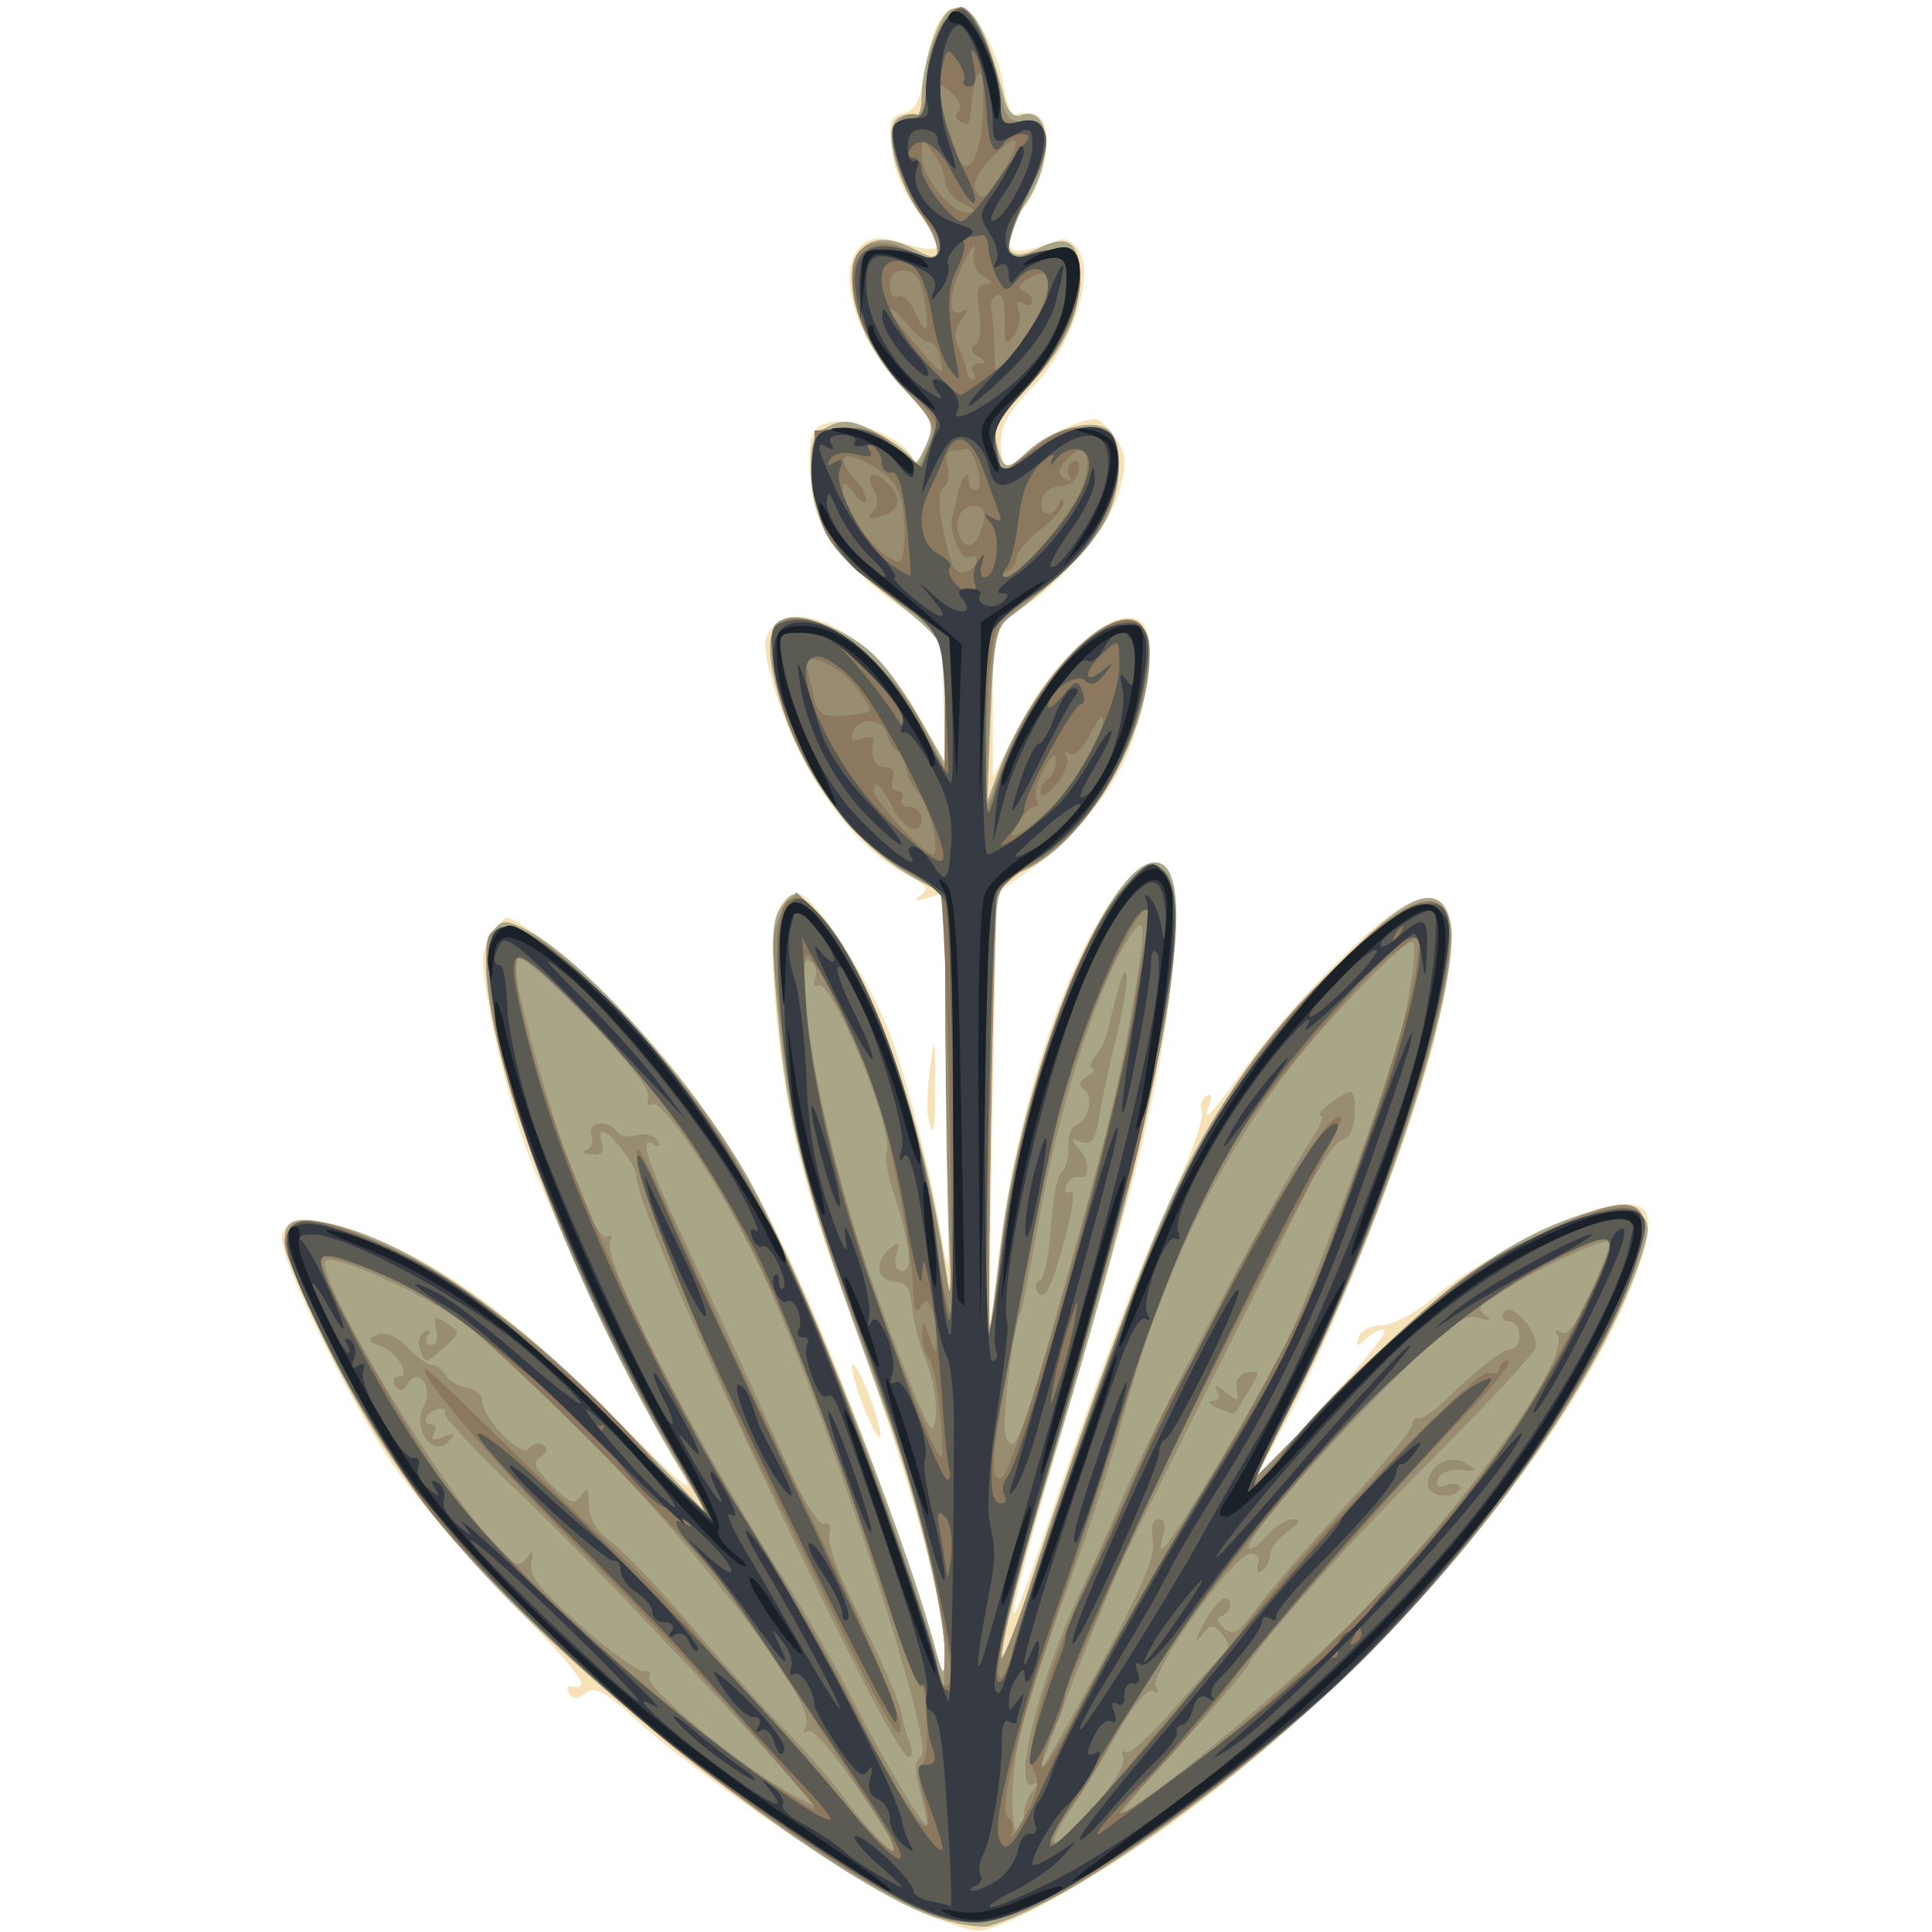 <?xml version="1.0" encoding="UTF-8" standalone="no"?>
<!-- Created with Inkscape (http://www.inkscape.org/) -->

<svg
   width="185"
   height="185"
   viewBox="0 0 48.948 48.948"
   version="1.1"
   id="svg1"
   xmlns="http://www.w3.org/2000/svg"
   xmlns:svg="http://www.w3.org/2000/svg">
  <defs
     id="defs1" />
  <g
     id="layer1">
    <g
       id="g19002"
       transform="matrix(0.758,0,0,0.758,-75.297,-78.08)"
       style="display:inline;stroke-width:1.319">
      <path
         style="fill:#f7e2b8;stroke-width:1.319"
         d="m 130.361,140.361 c -0.056,-0.255 -0.028,-0.999 0.063,-1.654 0.153,-1.109 0.165,-1.077 0.169,0.463 0.004,1.7 -0.054,1.998 -0.232,1.191 z"
         id="path17966" />
      <path
         style="fill:#f7e2b8;stroke-width:1.319"
         d="m 128.163,149.942 c -0.255,-0.667 -0.408,-1.268 -0.341,-1.335 0.067,-0.067 0.331,0.424 0.585,1.09 0.255,0.667 0.408,1.268 0.341,1.335 -0.067,0.067 -0.331,-0.424 -0.585,-1.09 z"
         id="path17963" />
      <path
         style="fill:#f7e2b8;stroke-width:1.319"
         d="m 130.122,166.93 c -1.771,-0.729 -7.468,-4.57 -9.429,-6.358 -1.126,-1.026 -1.486,-1.224 -1.781,-0.979 -0.26,0.216 -0.422,0.223 -0.545,0.023 -0.097,-0.156 -0.077,-0.267 0.043,-0.246 0.737,0.128 0.421,-0.311 -2.065,-2.869 -1.52,-1.564 -3.328,-3.699 -4.019,-4.744 -1.538,-2.328 -3.69,-6.805 -3.57,-7.431 0.137,-0.719 1.156,-0.694 3.077,0.074 2.508,1.003 4.774,2.695 8.095,6.044 2.283,2.302 2.736,2.667 2.16,1.739 -1.311,-2.112 -4.605,-9.064 -5.32,-11.227 -0.385,-1.164 -0.86,-3.01 -1.057,-4.101 -0.309,-1.715 -0.306,-2.065 0.029,-2.58 0.213,-0.327 0.452,-0.595 0.531,-0.595 0.403,0 2.528,1.707 3.832,3.078 3.234,3.402 5.029,6.448 7.462,12.664 1.321,3.375 2.89,7.935 3.187,9.26 0.087,0.387 0.127,0.333 0.149,-0.201 0.073,-1.744 -1.119,-6.046 -3.373,-12.17 -1.434,-3.896 -2.007,-6.389 -2.299,-10.008 -0.19,-2.352 0.058,-3.417 0.795,-3.417 0.505,0 2.37,2.862 3.063,4.7 0.566,1.504 1.404,4.806 1.717,6.77 0.089,0.561 0.184,0.977 0.211,0.926 0.027,-0.051 0.011,-2.867 -0.035,-6.257 l -0.084,-6.164 -0.577,0.162 c -0.419,0.117 -0.476,0.092 -0.208,-0.093 0.291,-0.201 0.194,-0.346 -0.459,-0.683 -1.911,-0.988 -3.735,-3.632 -4.532,-6.569 -0.273,-1.005 -0.275,-1.334 -0.01,-1.654 0.97,-1.168 3.494,0.317 4.943,2.909 l 0.887,1.587 -0.07,-2.114 -0.07,-2.114 -1.632,-1.193 c -1.801,-1.317 -2.66,-2.563 -2.737,-3.971 -0.087,-1.606 -0.013,-1.838 0.642,-2.002 0.734,-0.184 2.507,0.561 2.733,1.149 0.105,0.273 0.243,0.163 0.472,-0.372 0.305,-0.714 0.259,-0.828 -0.8,-1.949 -1.61,-1.706 -2.242,-4.001 -1.314,-4.771 0.316,-0.262 0.624,-0.272 1.376,-0.041 1.056,0.324 1.383,0.217 0.986,-0.323 -1.018,-1.384 -1.246,-1.85 -1.374,-2.808 -0.125,-0.93 -0.07,-1.103 0.388,-1.223 0.398,-0.104 0.574,-0.437 0.695,-1.318 0.197,-1.437 0.587,-2.216 1.108,-2.216 0.534,0 1.345,1.401 1.549,2.678 0.092,0.578 0.274,0.986 0.404,0.906 0.13,-0.08 0.438,-0.068 0.686,0.027 0.602,0.231 0.378,2.004 -0.383,3.034 -0.768,1.038 -0.73,1.66 0.088,1.455 0.35,-0.088 0.817,-0.229 1.038,-0.314 0.246,-0.094 0.517,0.063 0.701,0.407 0.493,0.921 -0.329,3.254 -1.593,4.517 -0.755,0.755 -1.048,1.27 -1.048,1.842 0,0.888 0.285,1.01 0.828,0.356 0.358,-0.432 1.814,-1.15 2.333,-1.15 0.147,0 0.456,0.288 0.686,0.64 0.348,0.53 0.368,0.828 0.122,1.744 -0.326,1.209 -1.914,3.106 -3.339,3.986 l -0.894,0.552 v 2.534 2.534 l 0.791,-1.583 c 1.302,-2.606 3.604,-4.488 4.278,-3.498 0.41,0.603 0.05,2.983 -0.687,4.541 -0.65,1.375 -2.104,2.965 -3.588,3.927 l -0.661,0.429 -0.137,7.112 c -0.075,3.912 -0.115,7.152 -0.088,7.2 0.027,0.049 0.121,-0.606 0.209,-1.455 0.5,-4.833 2.028,-9.872 3.782,-12.471 2.703,-4.005 2.943,1.515 0.456,10.48 -0.512,1.847 -1.522,5.381 -2.243,7.855 -1.757,6.025 -1.906,7.233 -0.31,2.514 1.817,-5.37 3.106,-8.768 4.296,-11.321 0.562,-1.206 0.96,-2.355 0.884,-2.553 -0.076,-0.198 -0.012,-0.437 0.142,-0.533 0.177,-0.109 0.217,0.003 0.108,0.304 -0.234,0.651 -0.059,0.465 1.297,-1.375 1.512,-2.052 4.174,-4.745 5.232,-5.293 1.719,-0.889 2.005,0.529 0.948,4.698 -0.788,3.105 -3.226,9.365 -4.813,12.353 l -1.185,2.233 1.56,-1.704 c 2.28,-2.489 3.036,-3.423 2.771,-3.423 -0.129,0 -0.393,0.149 -0.586,0.331 -0.283,0.267 -0.327,0.254 -0.227,-0.066 0.068,-0.218 0.415,-0.397 0.772,-0.397 0.363,0 1.144,-0.423 1.775,-0.963 1.386,-1.185 4.594,-2.836 5.924,-3.048 1.292,-0.206 1.503,0.309 0.87,2.125 -1.881,5.395 -8.253,13.04 -15.219,18.26 -2.653,1.988 -6.01,3.874 -6.872,3.86 -0.222,-0.003 -1.066,-0.278 -1.874,-0.611 z"
         id="path17961" />
      <path
         style="fill:#a9a688;stroke-width:1.319"
         d="m 130.501,167.059 c -2.568,-0.884 -8.692,-5.345 -13.133,-9.569 -3.456,-3.286 -5.621,-6.284 -7.564,-10.471 -1.297,-2.794 -1.265,-3.424 0.159,-3.193 2.748,0.446 6.478,2.99 10.46,7.135 l 2.589,2.695 -1.114,-1.852 c -4.019,-6.683 -7.285,-16.236 -6.057,-17.716 0.289,-0.348 0.421,-0.346 1.136,0.024 1.832,0.947 5.413,4.923 7.221,8.016 1.654,2.83 5.237,11.741 6.337,15.761 0.323,1.18 0.364,1.23 0.379,0.46 0.027,-1.341 -0.934,-5.305 -1.982,-8.175 -2.848,-7.8 -3.322,-9.63 -3.688,-14.245 -0.132,-1.659 -0.083,-2.231 0.225,-2.646 0.389,-0.524 0.4,-0.523 1.103,0.132 1.66,1.547 3.493,6.489 4.317,11.642 l 0.275,1.72 -0.11,-2.381 c -0.061,-1.31 -0.113,-4.432 -0.116,-6.939 l -0.006,-4.557 -0.824,-0.426 c -2.248,-1.162 -4.092,-3.654 -4.839,-6.537 -0.587,-2.264 0.135,-2.848 2.212,-1.788 1.051,0.536 1.645,1.224 2.791,3.229 l 0.653,1.143 0.003,-2.023 c 0.004,-2.252 0.316,-1.772 -2.812,-4.32 -1.136,-0.925 -1.683,-2.088 -1.683,-3.576 0,-0.876 0.117,-1.126 0.636,-1.362 0.522,-0.238 0.831,-0.181 1.72,0.319 0.596,0.335 1.093,0.736 1.105,0.891 0.012,0.155 0.179,-0.075 0.371,-0.512 0.336,-0.764 0.306,-0.84 -0.797,-2.019 -2.395,-2.561 -2.112,-5.896 0.391,-4.602 0.701,0.363 0.807,0.366 0.807,0.025 0,-0.216 -0.295,-0.826 -0.654,-1.356 -0.819,-1.206 -1.145,-2.733 -0.65,-3.039 0.194,-0.12 0.448,-0.159 0.564,-0.088 0.116,0.072 0.211,-0.19 0.211,-0.582 0,-1.054 0.578,-2.794 0.98,-2.948 0.704,-0.27 1.096,0.391 1.813,3.053 0.099,0.368 0.307,0.56 0.519,0.479 1.05,-0.403 1.137,1.591 0.13,3.005 -0.898,1.261 -0.662,2.029 0.446,1.454 0.995,-0.516 1.404,-0.233 1.404,0.972 0,1.308 -0.558,2.433 -1.896,3.821 -0.864,0.896 -1.014,1.205 -0.869,1.786 0.212,0.843 0.314,0.859 1.052,0.167 0.738,-0.693 2.025,-1.062 2.595,-0.743 0.57,0.319 0.579,1.832 0.019,3.014 -0.377,0.795 -1.737,2.179 -3.234,3.292 -0.464,0.345 -0.548,0.772 -0.646,3.266 l -0.112,2.869 0.445,-1.173 c 0.245,-0.645 0.809,-1.698 1.252,-2.34 2.15,-3.107 4.063,-3.413 3.676,-0.589 -0.357,2.607 -2.354,5.696 -4.167,6.447 -0.54,0.224 -0.787,0.543 -0.881,1.141 -0.118,0.745 -0.346,14.219 -0.239,14.106 0.024,-0.026 0.185,-1.232 0.357,-2.68 0.678,-5.697 3.548,-12.845 5.159,-12.845 1.665,0 0.383,7.466 -3.452,20.108 -1.235,4.072 -1.838,6.571 -1.634,6.775 0.068,0.068 0.265,-0.446 0.438,-1.143 0.529,-2.135 3.724,-11.173 4.892,-13.835 1.382,-3.15 2.857,-5.332 5.411,-8.006 2.264,-2.369 3.3,-3.052 3.89,-2.562 0.208,0.172 0.378,0.65 0.378,1.062 0,2.685 -2.441,9.96 -5.156,15.366 l -1.415,2.818 3.038,-3.129 c 3.232,-3.328 5.608,-5.021 8.055,-5.738 1.206,-0.354 1.4,-0.354 1.754,4.8e-4 0.337,0.337 0.347,0.555 0.068,1.417 -1.275,3.933 -5.222,9.556 -9.82,13.991 -4.1,3.954 -9.544,7.778 -12.001,8.43 -0.291,0.077 -1.139,-0.069 -1.884,-0.326 z"
         id="path18969" />
      <path
         style="fill:#947593;stroke-width:1.319"
         d="m 129.672,166.63 c -4.308,-2.006 -13.149,-9.338 -16.225,-13.456 -0.889,-1.19 -2.338,-3.628 -3.22,-5.419 -1.456,-2.955 -1.566,-3.295 -1.19,-3.67 0.376,-0.376 0.553,-0.37 1.914,0.058 2.986,0.939 6.881,3.847 10.049,7.5 1.013,1.168 1.881,2.083 1.931,2.034 0.05,-0.05 -0.535,-1.146 -1.299,-2.436 -2.962,-5.002 -5.688,-11.962 -5.969,-15.238 -0.131,-1.523 -0.087,-1.805 0.3,-1.953 0.71,-0.272 1.718,0.388 3.784,2.479 3.943,3.991 5.87,7.501 9.112,16.6 0.726,2.037 1.481,4.299 1.679,5.027 l 0.359,1.323 0.017,-1.127 c 0.025,-1.647 -1.11,-6.163 -2.383,-9.478 -2.015,-5.246 -2.633,-7.506 -3.056,-11.172 -0.376,-3.255 -0.374,-3.571 0.034,-4.192 l 0.441,-0.672 0.658,0.618 c 1.599,1.503 3.47,6.68 4.289,11.867 0.232,1.473 0.254,1.168 0.154,-2.117 -0.064,-2.11 -0.117,-5.301 -0.118,-7.09 l -9.7e-4,-3.253 -0.841,-0.451 c -2.476,-1.326 -4.561,-4.368 -4.888,-7.128 -0.134,-1.134 -0.086,-1.411 0.27,-1.548 1.231,-0.472 3.643,1.377 4.785,3.669 l 0.674,1.353 v -2.253 -2.253 l -1.706,-1.228 c -2.204,-1.586 -2.649,-2.28 -2.655,-4.142 l -0.004,-1.474 0.956,-0.08 c 0.712,-0.06 1.157,0.09 1.747,0.586 l 0.792,0.666 0.311,-0.683 c 0.286,-0.627 0.216,-0.784 -0.841,-1.914 -1.181,-1.262 -1.957,-3.274 -1.644,-4.261 0.203,-0.64 0.971,-0.805 1.747,-0.375 0.35,0.194 0.725,0.356 0.834,0.362 0.382,0.018 0.194,-0.839 -0.33,-1.505 -0.742,-0.943 -1.176,-2.656 -0.791,-3.121 0.165,-0.199 0.44,-0.308 0.611,-0.243 0.207,0.078 0.322,-0.279 0.344,-1.069 0.032,-1.161 0.656,-2.519 1.157,-2.519 0.374,0 1.067,1.475 1.281,2.727 0.16,0.938 0.283,1.1 0.838,1.104 0.919,0.007 0.964,0.707 0.153,2.364 -0.819,1.675 -0.897,2.421 -0.221,2.127 0.255,-0.111 0.761,-0.213 1.124,-0.227 1.437,-0.056 0.866,2.661 -0.971,4.625 -1.041,1.113 -1.171,1.379 -1.018,2.08 l 0.176,0.803 1.007,-0.809 c 0.765,-0.615 1.221,-0.789 1.898,-0.724 0.817,0.078 0.898,0.166 0.972,1.059 0.05,0.599 -0.127,1.381 -0.459,2.032 -0.482,0.944 -0.948,1.414 -3.118,3.143 -0.529,0.421 -0.599,0.773 -0.727,3.641 -0.141,3.166 -0.141,3.171 0.272,1.885 1.013,-3.158 3.705,-6.054 4.79,-5.154 0.313,0.26 0.365,0.639 0.231,1.67 -0.342,2.625 -2.027,5.328 -3.975,6.377 -0.525,0.283 -1.004,0.752 -1.064,1.043 -0.11,0.534 -0.34,14.717 -0.237,14.61 0.03,-0.032 0.193,-1.215 0.361,-2.629 0.575,-4.837 2.404,-10.331 4.086,-12.277 0.767,-0.887 0.934,-0.971 1.311,-0.659 0.297,0.246 0.431,0.782 0.43,1.715 -0.002,2.935 -0.877,6.822 -3.757,16.702 -2.529,8.675 -2.795,10.741 -0.493,3.836 4.014,-12.042 5.695,-15.281 10.082,-19.419 1.971,-1.859 2.978,-2.228 3.302,-1.207 0.544,1.713 -2.064,9.914 -5.059,15.909 l -1.41,2.823 3.365,-3.375 c 2.82,-2.829 3.708,-3.549 5.482,-4.447 3.876,-1.964 4.74,-1.771 3.837,0.854 -1.371,3.985 -5.42,9.63 -9.949,13.869 -2.756,2.58 -7.502,6.132 -9.55,7.147 -1.976,0.979 -2.948,1.012 -4.779,0.159 z m -0.735,-2.456 c -1.436,-2.236 -2.388,-3.445 -2.605,-3.311 -0.135,0.083 -0.164,0.02 -0.065,-0.14 0.676,-1.094 -7.985,-11.177 -11.822,-13.762 -1.296,-0.873 -3.805,-1.974 -4.199,-1.843 -0.59,0.197 3.366,6.953 5.465,9.333 0.782,0.887 0.979,0.994 1.215,0.661 0.231,-0.326 0.259,-0.302 0.157,0.132 -0.093,0.398 0.323,0.923 1.675,2.117 0.99,0.873 1.94,1.555 2.111,1.515 0.171,-0.04 0.243,0.038 0.159,0.174 -0.201,0.325 3.239,3.146 4.875,3.997 l 0.661,0.344 -0.529,-0.63 c -1.739,-2.071 -7,-7.627 -9.295,-9.816 -1.478,-1.41 -2.621,-2.63 -2.539,-2.712 0.082,-0.082 0.017,-0.148 -0.145,-0.148 -0.161,0 -0.367,0.119 -0.457,0.265 -0.09,0.146 -0.03,0.265 0.132,0.265 0.163,0 0.21,0.139 0.105,0.31 -0.134,0.216 -0.038,0.251 0.315,0.117 0.418,-0.159 0.446,-0.133 0.158,0.153 -0.527,0.524 -1.196,-0.448 -0.807,-1.174 0.344,-0.643 -0.169,-1.367 -0.542,-0.764 -0.154,0.249 -0.275,0.268 -0.401,0.064 -0.1,-0.161 -0.059,-0.293 0.091,-0.293 0.453,0 -0.012,-0.824 -0.585,-1.036 -0.465,-0.172 -0.478,-0.22 -0.097,-0.366 0.273,-0.105 0.643,0.053 0.984,0.418 0.3,0.322 0.663,0.586 0.805,0.586 0.142,0 0.356,0.157 0.474,0.348 0.118,0.192 0.441,0.382 0.718,0.423 0.276,0.041 0.505,0.247 0.507,0.457 0.007,0.583 1.349,1.929 1.568,1.574 0.101,-0.163 0.307,-0.221 0.458,-0.127 0.177,0.109 0.147,0.249 -0.084,0.393 -0.281,0.175 -0.2,0.383 0.377,0.959 0.62,0.62 0.775,0.674 0.988,0.339 0.196,-0.309 0.253,-0.239 0.256,0.313 0.003,0.469 0.251,0.886 0.732,1.229 0.4,0.286 1.561,1.499 2.58,2.696 1.019,1.198 2.449,2.788 3.179,3.534 0.73,0.746 1.676,1.833 2.102,2.415 1.173,1.603 2.221,2.388 1.324,0.992 z m -15.561,-16.065 c -0.082,-0.214 -0.017,-0.47 0.145,-0.57 0.178,-0.11 0.219,-0.061 0.105,0.124 -0.104,0.168 -0.049,0.305 0.122,0.305 0.178,0 0.253,-0.22 0.177,-0.513 -0.115,-0.439 -0.065,-0.47 0.347,-0.213 0.46,0.287 0.456,0.322 -0.069,0.778 -0.663,0.575 -0.641,0.573 -0.827,0.089 z m 22.561,15.271 c 0.593,-0.691 1.021,-1.412 0.95,-1.601 -0.071,-0.189 -0.027,-0.281 0.098,-0.204 0.125,0.077 0.864,-0.601 1.644,-1.508 0.779,-0.906 1.531,-1.728 1.671,-1.826 0.155,-0.109 0.119,-0.342 -0.094,-0.598 -0.317,-0.382 -0.383,-0.378 -0.729,0.046 -0.209,0.256 -0.168,0.079 0.092,-0.394 0.26,-0.473 0.566,-0.86 0.68,-0.86 0.317,0 0.247,0.472 -0.086,0.583 -0.191,0.064 -0.159,0.209 0.091,0.417 0.316,0.262 0.508,0.147 1.07,-0.643 0.377,-0.53 1.705,-2.068 2.951,-3.418 1.247,-1.35 2.266,-2.583 2.266,-2.74 0,-0.157 0.094,-0.255 0.208,-0.219 0.115,0.036 0.516,-0.232 0.893,-0.595 1.098,-1.062 1.923,-1.711 2.181,-1.715 0.413,-0.008 0.399,-0.93 -0.014,-0.93 -0.228,0 -0.311,-0.127 -0.199,-0.308 0.229,-0.37 1.153,0.654 1.053,1.168 -0.035,0.182 -1.431,1.7 -3.101,3.373 -3.064,3.07 -6.016,6.355 -6.481,7.211 -0.139,0.255 -1.178,1.476 -2.309,2.712 -1.131,1.236 -1.996,2.248 -1.92,2.248 0.516,0 5.867,-4.465 7.944,-6.63 3.749,-3.905 7.058,-8.568 6.603,-9.304 -0.107,-0.174 -0.055,-0.212 0.134,-0.095 0.204,0.126 0.537,-0.317 0.967,-1.29 0.36,-0.815 0.655,-1.599 0.655,-1.743 0,-0.249 -2.631,0.966 -3.918,1.809 -0.474,0.31 -0.533,0.455 -0.265,0.642 0.233,0.162 0.156,0.188 -0.236,0.078 -0.475,-0.133 -0.989,0.243 -2.781,2.033 -2.627,2.624 -5.084,5.479 -4.886,5.676 0.078,0.078 0.356,-0.107 0.617,-0.412 0.261,-0.305 0.653,-0.554 0.872,-0.554 0.271,0 0.21,0.131 -0.191,0.412 -0.323,0.227 -0.588,0.577 -0.588,0.778 0,0.201 -0.118,0.439 -0.262,0.528 -0.144,0.089 -0.198,-0.003 -0.121,-0.205 0.084,-0.218 -0.03,-0.367 -0.28,-0.367 -0.543,0 -3.403,4.039 -3.149,4.449 0.113,0.183 0.075,0.236 -0.095,0.132 -0.165,-0.102 -0.645,0.462 -1.145,1.348 -0.473,0.838 -1.203,2.03 -1.621,2.648 -1.022,1.511 -0.509,1.429 0.831,-0.132 z m 11.133,-10.749 c 0,-0.63 0.704,-1.037 1.243,-0.718 0.423,0.251 0.406,0.275 -0.155,0.219 -0.352,-0.035 -0.69,0.102 -0.764,0.31 -0.091,0.258 0.002,0.322 0.302,0.207 0.238,-0.091 0.433,-0.051 0.433,0.09 0,0.141 -0.238,0.256 -0.529,0.256 -0.291,0 -0.529,-0.164 -0.529,-0.364 z m -13.494,10.985 c 0,-0.253 0.149,-0.621 0.331,-0.817 0.265,-0.285 0.265,-0.319 0,-0.17 -0.802,0.453 0.125,-3.43 1.511,-6.327 0.417,-0.873 1.056,-2.302 1.42,-3.175 0.964,-2.317 5.099,-10.154 6.426,-12.178 0.236,-0.36 0.333,-0.654 0.215,-0.654 -0.255,0 0.731,-0.773 1.002,-0.785 0.103,-0.005 0.163,0.349 0.132,0.785 -0.03,0.436 -0.207,0.793 -0.392,0.794 -0.185,2.9e-4 -0.721,0.758 -1.191,1.685 -1.438,2.835 -5.693,11.359 -6.134,12.289 -0.604,1.276 -2.791,6.843 -2.79,7.104 6.1e-4,0.122 0.88,-1.402 1.953,-3.386 1.45,-2.679 1.918,-3.786 1.82,-4.299 -0.082,-0.431 -0.014,-0.692 0.181,-0.692 0.202,0 0.249,0.212 0.133,0.595 -0.114,0.379 -0.089,0.499 0.07,0.331 0.432,-0.456 3.157,-4.959 3.924,-6.482 0.68,-1.352 2.85,-7.059 3.721,-9.786 0.485,-1.52 0.872,-3.973 0.627,-3.973 -0.328,0 -2.824,2.579 -4.1,4.237 -2.572,3.343 -4.369,7.158 -5.671,12.042 -0.27,1.015 -0.902,2.976 -1.403,4.358 -1.751,4.83 -2.114,6.105 -2.183,7.673 -0.038,0.869 0.035,1.515 0.163,1.435 0.128,-0.079 0.233,-0.351 0.233,-0.605 z m 6.482,-13.546 c -0.291,-0.117 -0.373,-0.221 -0.183,-0.231 0.205,-0.011 0.265,-0.154 0.148,-0.349 -0.122,-0.204 -0.018,-0.184 0.272,0.052 0.421,0.342 0.462,0.331 0.382,-0.102 -0.055,-0.299 0.084,-0.512 0.363,-0.556 0.424,-0.067 0.425,-0.027 0.014,0.631 -0.241,0.386 -0.445,0.718 -0.453,0.736 -0.008,0.018 -0.252,-0.063 -0.543,-0.18 z m -9.952,12.862 c -0.204,-0.74 -0.199,-1.064 0.021,-1.2 0.552,-0.341 -3.57,-12.74 -5.568,-16.745 -1.295,-2.596 -3.108,-5.281 -3.431,-5.081 -0.136,0.084 -0.184,-0.013 -0.106,-0.215 0.084,-0.219 -0.699,-1.239 -1.942,-2.527 -2.062,-2.138 -2.747,-2.593 -2.554,-1.697 0.91,4.221 2.636,9.17 3.1,8.884 0.15,-0.093 0.195,-0.044 0.101,0.109 -0.338,0.547 2.717,6.512 5.796,11.314 0.653,1.019 1.673,2.805 2.266,3.969 1.123,2.205 2.415,4.385 2.53,4.27 0.037,-0.037 -0.059,-0.523 -0.213,-1.081 z m -2.003,-3.918 c -3.755,-7.422 -7.492,-15.751 -7.492,-16.696 0,-0.365 -0.866,-1.493 -1.147,-1.493 -0.087,0 -0.091,0.179 -0.007,0.397 0.103,0.268 -0.007,0.39 -0.339,0.376 -0.27,-0.011 -0.349,-0.079 -0.175,-0.149 0.174,-0.071 0.25,-0.299 0.17,-0.508 -0.169,-0.439 0.579,-0.532 0.844,-0.104 0.094,0.151 0.388,0.206 0.655,0.122 0.267,-0.085 0.573,-0.011 0.68,0.162 0.129,0.209 0.083,0.246 -0.138,0.11 -0.463,-0.286 -0.192,0.596 0.892,2.903 1.27,2.703 2.572,5.54 3.608,7.864 0.502,1.125 1.046,1.996 1.212,1.938 0.173,-0.06 0.251,0.086 0.183,0.346 -0.065,0.248 0.234,1.162 0.663,2.031 1.115,2.256 1.716,3.636 1.781,4.093 0.031,0.218 0.142,0.605 0.246,0.86 0.104,0.255 0.087,0.462 -0.037,0.462 -0.125,-6.6e-4 -0.844,-1.221 -1.598,-2.712 z m 6.521,-11.971 c 1.753,-6.245 2.076,-7.534 2.511,-10.032 0.58,-3.323 0.544,-3.699 -0.226,-2.404 -0.988,1.662 -2.2,5.53 -2.818,8.996 -0.312,1.746 -0.61,3.244 -0.662,3.328 -0.242,0.392 -0.632,3.683 -0.482,4.073 0.28,0.731 0.515,0.176 1.677,-3.962 z m -0.617,-0.869 c -0.094,-0.152 -0.054,-0.316 0.089,-0.365 0.143,-0.049 0.309,-0.848 0.37,-1.775 0.061,-0.928 0.223,-1.761 0.36,-1.852 0.137,-0.091 0.239,-0.463 0.227,-0.827 -0.012,-0.364 0.097,-0.696 0.242,-0.737 0.413,-0.119 0.623,-0.96 0.295,-1.181 -0.205,-0.138 -0.174,-0.277 0.102,-0.459 0.218,-0.143 0.293,-0.262 0.166,-0.265 -0.127,-0.002 -0.093,-0.171 0.076,-0.374 0.169,-0.203 0.36,-0.59 0.425,-0.86 0.432,-1.79 0.604,-2.284 0.628,-1.802 0.015,0.297 -0.139,1.19 -0.342,1.984 -0.203,0.795 -0.45,1.943 -0.55,2.553 -0.144,0.883 -0.27,1.077 -0.623,0.953 -0.36,-0.126 -0.381,-0.089 -0.112,0.201 0.412,0.444 0.433,1.067 0.033,0.978 -0.164,-0.036 -0.358,0.099 -0.431,0.301 -0.076,0.209 -0.015,0.294 0.14,0.198 0.161,-0.1 0.111,0.456 -0.123,1.352 -0.476,1.828 -0.737,2.357 -0.974,1.975 z m -3.716,2.306 c -0.226,-0.565 -0.438,-1.387 -0.472,-1.827 -0.042,-0.549 -0.201,-0.8 -0.506,-0.8 -0.618,0 -0.781,-0.588 -0.291,-1.046 0.36,-0.336 0.392,-0.318 0.268,0.156 -0.088,0.337 -0.012,0.537 0.205,0.537 0.384,0 0.281,-0.91 -0.301,-2.655 -0.188,-0.563 -0.285,-1.168 -0.217,-1.346 0.261,-0.681 -1.858,-5.83 -2.289,-5.563 -0.137,0.085 -0.184,-0.018 -0.103,-0.229 0.081,-0.211 0.02,-0.462 -0.135,-0.559 -0.359,-0.222 -0.359,0.432 -10e-6,2.849 0.466,3.135 1.456,6.562 3.103,10.737 0.863,2.188 0.99,2.382 1.065,1.628 0.047,-0.471 -0.1,-1.318 -0.326,-1.883 z"
         id="path18883" />
      <path
         style="fill:#988d71;stroke-width:1.319"
         d="m 129.672,166.63 c -4.308,-2.006 -13.149,-9.338 -16.225,-13.456 -0.889,-1.19 -2.338,-3.628 -3.22,-5.419 -1.456,-2.955 -1.566,-3.295 -1.19,-3.67 0.376,-0.376 0.553,-0.37 1.914,0.058 2.986,0.939 6.881,3.847 10.049,7.5 1.013,1.168 1.881,2.083 1.931,2.034 0.05,-0.05 -0.535,-1.146 -1.299,-2.436 -2.962,-5.002 -5.688,-11.962 -5.969,-15.238 -0.131,-1.523 -0.087,-1.805 0.3,-1.953 0.71,-0.272 1.718,0.388 3.784,2.479 3.943,3.991 5.87,7.501 9.112,16.6 0.726,2.037 1.481,4.299 1.679,5.027 l 0.359,1.323 0.017,-1.127 c 0.025,-1.647 -1.11,-6.163 -2.383,-9.478 -2.015,-5.246 -2.633,-7.506 -3.056,-11.172 -0.376,-3.255 -0.374,-3.571 0.034,-4.192 l 0.441,-0.672 0.658,0.618 c 1.599,1.503 3.47,6.68 4.289,11.867 0.232,1.473 0.254,1.168 0.154,-2.117 -0.064,-2.11 -0.117,-5.301 -0.118,-7.09 l -9.7e-4,-3.253 -0.841,-0.451 c -2.476,-1.326 -4.561,-4.368 -4.888,-7.128 -0.134,-1.134 -0.086,-1.411 0.27,-1.548 1.231,-0.472 3.643,1.377 4.785,3.669 l 0.674,1.353 v -2.253 -2.253 l -1.706,-1.228 c -2.204,-1.586 -2.649,-2.28 -2.655,-4.142 l -0.004,-1.474 0.956,-0.08 c 0.712,-0.06 1.157,0.09 1.747,0.586 l 0.792,0.666 0.311,-0.683 c 0.286,-0.627 0.216,-0.784 -0.841,-1.914 -1.181,-1.262 -1.957,-3.274 -1.644,-4.261 0.203,-0.64 0.971,-0.805 1.747,-0.375 0.35,0.194 0.725,0.356 0.834,0.362 0.382,0.018 0.194,-0.839 -0.33,-1.505 -0.742,-0.943 -1.176,-2.656 -0.791,-3.121 0.165,-0.199 0.44,-0.308 0.611,-0.243 0.207,0.078 0.322,-0.279 0.344,-1.069 0.032,-1.161 0.656,-2.519 1.157,-2.519 0.374,0 1.067,1.475 1.281,2.727 0.16,0.938 0.283,1.1 0.838,1.104 0.919,0.007 0.964,0.707 0.153,2.364 -0.819,1.675 -0.897,2.421 -0.221,2.127 0.255,-0.111 0.761,-0.213 1.124,-0.227 1.437,-0.056 0.866,2.661 -0.971,4.625 -1.041,1.113 -1.171,1.379 -1.018,2.08 l 0.176,0.803 1.007,-0.809 c 0.765,-0.615 1.221,-0.789 1.898,-0.724 0.817,0.078 0.898,0.166 0.972,1.059 0.05,0.599 -0.127,1.381 -0.459,2.032 -0.482,0.944 -0.948,1.414 -3.118,3.143 -0.529,0.421 -0.599,0.773 -0.727,3.641 -0.141,3.166 -0.141,3.171 0.272,1.885 1.013,-3.158 3.705,-6.054 4.79,-5.154 0.313,0.26 0.365,0.639 0.231,1.67 -0.342,2.625 -2.027,5.328 -3.975,6.377 -0.525,0.283 -1.004,0.752 -1.064,1.043 -0.11,0.534 -0.34,14.717 -0.237,14.61 0.03,-0.032 0.193,-1.215 0.361,-2.629 0.575,-4.837 2.404,-10.331 4.086,-12.277 0.767,-0.887 0.934,-0.971 1.311,-0.659 0.297,0.246 0.431,0.782 0.43,1.715 -0.002,2.935 -0.877,6.822 -3.757,16.702 -2.529,8.675 -2.795,10.741 -0.493,3.836 4.014,-12.042 5.695,-15.281 10.082,-19.419 1.971,-1.859 2.978,-2.228 3.302,-1.207 0.544,1.713 -2.064,9.914 -5.059,15.909 l -1.41,2.823 3.365,-3.375 c 2.82,-2.829 3.708,-3.549 5.482,-4.447 3.876,-1.964 4.74,-1.771 3.837,0.854 -1.371,3.985 -5.42,9.63 -9.949,13.869 -2.756,2.58 -7.502,6.132 -9.55,7.147 -1.976,0.979 -2.948,1.012 -4.779,0.159 z m -0.735,-2.456 c -1.436,-2.236 -2.388,-3.445 -2.605,-3.311 -0.135,0.083 -0.164,0.02 -0.065,-0.14 0.676,-1.094 -7.985,-11.177 -11.822,-13.762 -1.296,-0.873 -3.805,-1.974 -4.199,-1.843 -0.59,0.197 3.366,6.953 5.465,9.333 0.782,0.887 0.979,0.994 1.215,0.661 0.231,-0.326 0.259,-0.302 0.157,0.132 -0.093,0.398 0.323,0.923 1.675,2.117 0.99,0.873 1.94,1.555 2.111,1.515 0.171,-0.04 0.243,0.038 0.159,0.174 -0.201,0.325 3.239,3.146 4.875,3.997 l 0.661,0.344 -0.529,-0.63 c -1.739,-2.071 -7,-7.627 -9.295,-9.816 -1.478,-1.41 -2.621,-2.63 -2.539,-2.712 0.082,-0.082 0.017,-0.148 -0.145,-0.148 -0.161,0 -0.367,0.119 -0.457,0.265 -0.09,0.146 -0.03,0.265 0.132,0.265 0.163,0 0.21,0.139 0.105,0.31 -0.134,0.216 -0.038,0.251 0.315,0.117 0.418,-0.159 0.446,-0.133 0.158,0.153 -0.527,0.524 -1.196,-0.448 -0.807,-1.174 0.344,-0.643 -0.169,-1.367 -0.542,-0.764 -0.154,0.249 -0.275,0.268 -0.401,0.064 -0.1,-0.161 -0.059,-0.293 0.091,-0.293 0.453,0 -0.012,-0.824 -0.585,-1.036 -0.465,-0.172 -0.478,-0.22 -0.097,-0.366 0.273,-0.105 0.643,0.053 0.984,0.418 0.3,0.322 0.663,0.586 0.805,0.586 0.142,0 0.356,0.157 0.474,0.348 0.118,0.192 0.441,0.382 0.718,0.423 0.276,0.041 0.505,0.247 0.507,0.457 0.007,0.583 1.349,1.929 1.568,1.574 0.101,-0.163 0.307,-0.221 0.458,-0.127 0.177,0.109 0.147,0.249 -0.084,0.393 -0.281,0.175 -0.2,0.383 0.377,0.959 0.62,0.62 0.775,0.674 0.988,0.339 0.196,-0.309 0.253,-0.239 0.256,0.313 0.003,0.469 0.251,0.886 0.732,1.229 0.4,0.286 1.561,1.499 2.58,2.696 1.019,1.198 2.449,2.788 3.179,3.534 0.73,0.746 1.676,1.833 2.102,2.415 1.173,1.603 2.221,2.388 1.324,0.992 z m -15.561,-16.065 c -0.082,-0.214 -0.017,-0.47 0.145,-0.57 0.178,-0.11 0.219,-0.061 0.105,0.124 -0.104,0.168 -0.049,0.305 0.122,0.305 0.178,0 0.253,-0.22 0.177,-0.513 -0.115,-0.439 -0.065,-0.47 0.347,-0.213 0.46,0.287 0.456,0.322 -0.069,0.778 -0.663,0.575 -0.641,0.573 -0.827,0.089 z m 22.561,15.271 c 0.593,-0.691 1.021,-1.412 0.95,-1.601 -0.071,-0.189 -0.027,-0.281 0.098,-0.204 0.125,0.077 0.864,-0.601 1.644,-1.508 0.779,-0.906 1.531,-1.728 1.671,-1.826 0.155,-0.109 0.119,-0.342 -0.094,-0.598 -0.317,-0.382 -0.383,-0.378 -0.729,0.046 -0.209,0.256 -0.168,0.079 0.092,-0.394 0.26,-0.473 0.566,-0.86 0.68,-0.86 0.317,0 0.247,0.472 -0.086,0.583 -0.191,0.064 -0.159,0.209 0.091,0.417 0.316,0.262 0.508,0.147 1.07,-0.643 0.377,-0.53 1.705,-2.068 2.951,-3.418 1.247,-1.35 2.266,-2.583 2.266,-2.74 0,-0.157 0.094,-0.255 0.208,-0.219 0.115,0.036 0.516,-0.232 0.893,-0.595 1.098,-1.062 1.923,-1.711 2.181,-1.715 0.413,-0.008 0.399,-0.93 -0.014,-0.93 -0.228,0 -0.311,-0.127 -0.199,-0.308 0.229,-0.37 1.153,0.654 1.053,1.168 -0.035,0.182 -1.431,1.7 -3.101,3.373 -3.064,3.07 -6.016,6.355 -6.481,7.211 -0.139,0.255 -1.178,1.476 -2.309,2.712 -1.131,1.236 -1.996,2.248 -1.92,2.248 0.516,0 5.867,-4.465 7.944,-6.63 3.749,-3.905 7.058,-8.568 6.603,-9.304 -0.107,-0.174 -0.055,-0.212 0.134,-0.095 0.204,0.126 0.537,-0.317 0.967,-1.29 0.36,-0.815 0.655,-1.599 0.655,-1.743 0,-0.249 -2.631,0.966 -3.918,1.809 -0.474,0.31 -0.533,0.455 -0.265,0.642 0.233,0.162 0.156,0.188 -0.236,0.078 -0.475,-0.133 -0.989,0.243 -2.781,2.033 -2.627,2.624 -5.084,5.479 -4.886,5.676 0.078,0.078 0.356,-0.107 0.617,-0.412 0.261,-0.305 0.653,-0.554 0.872,-0.554 0.271,0 0.21,0.131 -0.191,0.412 -0.323,0.227 -0.588,0.577 -0.588,0.778 0,0.201 -0.118,0.439 -0.262,0.528 -0.144,0.089 -0.198,-0.003 -0.121,-0.205 0.084,-0.218 -0.03,-0.367 -0.28,-0.367 -0.543,0 -3.403,4.039 -3.149,4.449 0.113,0.183 0.075,0.236 -0.095,0.132 -0.165,-0.102 -0.645,0.462 -1.145,1.348 -0.473,0.838 -1.203,2.03 -1.621,2.648 -1.022,1.511 -0.509,1.429 0.831,-0.132 z m 11.133,-10.749 c 0,-0.63 0.704,-1.037 1.243,-0.718 0.423,0.251 0.406,0.275 -0.155,0.219 -0.352,-0.035 -0.69,0.102 -0.764,0.31 -0.091,0.258 0.002,0.322 0.302,0.207 0.238,-0.091 0.433,-0.051 0.433,0.09 0,0.141 -0.238,0.256 -0.529,0.256 -0.291,0 -0.529,-0.164 -0.529,-0.364 z m -13.494,10.985 c 0,-0.253 0.149,-0.621 0.331,-0.817 0.265,-0.285 0.265,-0.319 0,-0.17 -0.802,0.453 0.125,-3.43 1.511,-6.327 0.417,-0.873 1.056,-2.302 1.42,-3.175 0.964,-2.317 5.099,-10.154 6.426,-12.178 0.236,-0.36 0.333,-0.654 0.215,-0.654 -0.255,0 0.731,-0.773 1.002,-0.785 0.103,-0.005 0.163,0.349 0.132,0.785 -0.03,0.436 -0.207,0.793 -0.392,0.794 -0.185,2.9e-4 -0.721,0.758 -1.191,1.685 -1.438,2.835 -5.693,11.359 -6.134,12.289 -0.604,1.276 -2.791,6.843 -2.79,7.104 6.1e-4,0.122 0.88,-1.402 1.953,-3.386 1.45,-2.679 1.918,-3.786 1.82,-4.299 -0.082,-0.431 -0.014,-0.692 0.181,-0.692 0.202,0 0.249,0.212 0.133,0.595 -0.114,0.379 -0.089,0.499 0.07,0.331 0.432,-0.456 3.157,-4.959 3.924,-6.482 0.68,-1.352 2.85,-7.059 3.721,-9.786 0.485,-1.52 0.872,-3.973 0.627,-3.973 -0.328,0 -2.824,2.579 -4.1,4.237 -2.572,3.343 -4.369,7.158 -5.671,12.042 -0.27,1.015 -0.902,2.976 -1.403,4.358 -1.751,4.83 -2.114,6.105 -2.183,7.673 -0.038,0.869 0.035,1.515 0.163,1.435 0.128,-0.079 0.233,-0.351 0.233,-0.605 z m 6.482,-13.546 c -0.291,-0.117 -0.373,-0.221 -0.183,-0.231 0.205,-0.011 0.265,-0.154 0.148,-0.349 -0.122,-0.204 -0.018,-0.184 0.272,0.052 0.421,0.342 0.462,0.331 0.382,-0.102 -0.055,-0.299 0.084,-0.512 0.363,-0.556 0.424,-0.067 0.425,-0.027 0.014,0.631 -0.241,0.386 -0.445,0.718 -0.453,0.736 -0.008,0.018 -0.252,-0.063 -0.543,-0.18 z m -9.952,12.862 c -0.204,-0.74 -0.199,-1.064 0.021,-1.2 0.552,-0.341 -3.57,-12.74 -5.568,-16.745 -1.295,-2.596 -3.108,-5.281 -3.431,-5.081 -0.136,0.084 -0.184,-0.013 -0.106,-0.215 0.084,-0.219 -0.699,-1.239 -1.942,-2.527 -2.062,-2.138 -2.747,-2.593 -2.554,-1.697 0.91,4.221 2.636,9.17 3.1,8.884 0.15,-0.093 0.195,-0.044 0.101,0.109 -0.338,0.547 2.717,6.512 5.796,11.314 0.653,1.019 1.673,2.805 2.266,3.969 1.123,2.205 2.415,4.385 2.53,4.27 0.037,-0.037 -0.059,-0.523 -0.213,-1.081 z m -2.003,-3.918 c -3.755,-7.422 -7.492,-15.751 -7.492,-16.696 0,-0.365 -0.866,-1.493 -1.147,-1.493 -0.087,0 -0.091,0.179 -0.007,0.397 0.103,0.268 -0.007,0.39 -0.339,0.376 -0.27,-0.011 -0.349,-0.079 -0.175,-0.149 0.174,-0.071 0.25,-0.299 0.17,-0.508 -0.169,-0.439 0.579,-0.532 0.844,-0.104 0.094,0.151 0.388,0.206 0.655,0.122 0.267,-0.085 0.573,-0.011 0.68,0.162 0.129,0.209 0.083,0.246 -0.138,0.11 -0.463,-0.286 -0.192,0.596 0.892,2.903 1.27,2.703 2.572,5.54 3.608,7.864 0.502,1.125 1.046,1.996 1.212,1.938 0.173,-0.06 0.251,0.086 0.183,0.346 -0.065,0.248 0.234,1.162 0.663,2.031 1.115,2.256 1.716,3.636 1.781,4.093 0.031,0.218 0.142,0.605 0.246,0.86 0.104,0.255 0.087,0.462 -0.037,0.462 -0.125,-6.6e-4 -0.844,-1.221 -1.598,-2.712 z m 6.521,-11.971 c 1.753,-6.245 2.076,-7.534 2.511,-10.032 0.58,-3.323 0.544,-3.699 -0.226,-2.404 -0.988,1.662 -2.2,5.53 -2.818,8.996 -0.312,1.746 -0.61,3.244 -0.662,3.328 -0.242,0.392 -0.632,3.683 -0.482,4.073 0.28,0.731 0.515,0.176 1.677,-3.962 z m -0.617,-0.869 c -0.094,-0.152 -0.054,-0.316 0.089,-0.365 0.143,-0.049 0.309,-0.848 0.37,-1.775 0.061,-0.928 0.223,-1.761 0.36,-1.852 0.137,-0.091 0.239,-0.463 0.227,-0.827 -0.012,-0.364 0.097,-0.696 0.242,-0.737 0.413,-0.119 0.623,-0.96 0.295,-1.181 -0.205,-0.138 -0.174,-0.277 0.102,-0.459 0.218,-0.143 0.293,-0.262 0.166,-0.265 -0.127,-0.002 -0.093,-0.171 0.076,-0.374 0.169,-0.203 0.36,-0.59 0.425,-0.86 0.432,-1.79 0.604,-2.284 0.628,-1.802 0.015,0.297 -0.139,1.19 -0.342,1.984 -0.203,0.795 -0.45,1.943 -0.55,2.553 -0.144,0.883 -0.27,1.077 -0.623,0.953 -0.36,-0.126 -0.381,-0.089 -0.112,0.201 0.412,0.444 0.433,1.067 0.033,0.978 -0.164,-0.036 -0.358,0.099 -0.431,0.301 -0.076,0.209 -0.015,0.294 0.14,0.198 0.161,-0.1 0.111,0.456 -0.123,1.352 -0.476,1.828 -0.737,2.357 -0.974,1.975 z m -3.716,2.306 c -0.226,-0.565 -0.438,-1.387 -0.472,-1.827 -0.042,-0.549 -0.201,-0.8 -0.506,-0.8 -0.618,0 -0.781,-0.588 -0.291,-1.046 0.36,-0.336 0.392,-0.318 0.268,0.156 -0.088,0.337 -0.012,0.537 0.205,0.537 0.384,0 0.281,-0.91 -0.301,-2.655 -0.188,-0.563 -0.285,-1.168 -0.217,-1.346 0.261,-0.681 -1.858,-5.83 -2.289,-5.563 -0.137,0.085 -0.184,-0.018 -0.103,-0.229 0.081,-0.211 0.02,-0.462 -0.135,-0.559 -0.359,-0.222 -0.359,0.432 -10e-6,2.849 0.466,3.135 1.456,6.562 3.103,10.737 0.863,2.188 0.99,2.382 1.065,1.628 0.047,-0.471 -0.1,-1.318 -0.326,-1.883 z"
         id="path18797" />
      <path
         style="fill:#8b785e;stroke-width:1.319"
         d="m 129.697,166.641 c -1.5,-0.698 -5.814,-3.581 -7.895,-5.276 -2.961,-2.411 -6.878,-6.236 -8.257,-8.063 -1.513,-2.005 -3.745,-6.001 -4.42,-7.914 -0.464,-1.316 -0.128,-1.785 1.075,-1.498 2.87,0.683 7.668,4.149 10.933,7.898 0.943,1.082 1.756,1.925 1.808,1.873 0.052,-0.052 -0.586,-1.249 -1.417,-2.661 -1.795,-3.051 -4.285,-8.678 -5.145,-11.633 -0.78,-2.677 -0.874,-5.234 -0.197,-5.37 1.271,-0.256 5.82,4.469 8.021,8.331 0.644,1.13 1.756,3.439 2.47,5.132 1.519,3.596 3.991,10.644 3.991,11.377 0,0.279 0.124,0.507 0.277,0.507 0.173,0 0.214,-0.372 0.11,-0.992 -0.524,-3.118 -1.039,-5.236 -1.817,-7.474 -0.481,-1.382 -1.422,-4.09 -2.091,-6.017 -0.964,-2.774 -1.301,-4.221 -1.618,-6.949 -0.527,-4.531 -0.107,-5.855 1.321,-4.166 1.704,2.016 3.258,6.438 3.811,10.844 0.147,1.176 0.344,2.209 0.437,2.295 0.194,0.18 -0.137,-13.74 -0.334,-14.06 -0.072,-0.116 -0.577,-0.439 -1.123,-0.717 -2.073,-1.058 -4.128,-4.215 -4.436,-6.816 -0.142,-1.198 -0.1,-1.363 0.384,-1.517 1.295,-0.411 3.4,1.261 4.643,3.687 l 0.677,1.323 0.012,-2.277 0.012,-2.277 -1.576,-1.105 c -2.188,-1.535 -2.782,-2.442 -2.786,-4.259 l -0.004,-1.459 0.877,-0.084 c 0.629,-0.06 1.135,0.112 1.787,0.61 l 0.91,0.694 0.263,-0.693 c 0.348,-0.915 0.417,-0.756 -0.89,-2.063 -1.887,-1.887 -2.275,-4.681 -0.649,-4.681 0.283,0 0.76,0.131 1.06,0.292 0.804,0.43 1.141,-0.248 0.475,-0.957 -0.607,-0.646 -1.389,-2.743 -1.203,-3.226 0.072,-0.188 0.344,-0.343 0.603,-0.344 0.377,-0.001 0.478,-0.239 0.504,-1.186 0.032,-1.178 0.659,-2.517 1.177,-2.517 0.402,0 1.291,2.12 1.298,3.093 0.005,0.755 0.083,0.838 0.733,0.794 0.996,-0.068 1.065,0.678 0.209,2.286 -0.809,1.521 -0.899,2.449 -0.209,2.15 0.255,-0.111 0.761,-0.213 1.124,-0.227 1.437,-0.056 0.866,2.661 -0.971,4.625 -1.041,1.113 -1.171,1.379 -1.018,2.08 l 0.176,0.803 1.007,-0.809 c 0.765,-0.615 1.221,-0.789 1.898,-0.724 0.836,0.08 0.896,0.151 0.97,1.161 0.103,1.399 -1.169,3.367 -2.89,4.474 -1.208,0.776 -1.226,0.809 -1.387,2.514 -0.09,0.95 -0.156,2.441 -0.147,3.314 l 0.016,1.587 0.335,-1.058 c 1.44,-4.554 5.635,-7.754 5.05,-3.852 -0.423,2.819 -2.035,5.477 -3.947,6.506 -0.532,0.286 -1.016,0.759 -1.076,1.05 -0.159,0.769 -0.427,14.803 -0.281,14.656 0.068,-0.068 0.257,-1.25 0.42,-2.627 0.573,-4.841 2.414,-10.407 4.078,-12.332 0.761,-0.88 0.928,-0.964 1.304,-0.651 0.289,0.24 0.431,0.776 0.431,1.622 0,1.662 -0.893,6.819 -1.556,8.99 -0.289,0.946 -0.837,2.91 -1.217,4.366 -0.38,1.455 -1.1,3.956 -1.599,5.556 -1.039,3.333 -1.742,6.482 -1.447,6.482 0.11,0 0.339,-0.566 0.508,-1.257 0.36,-1.474 3.179,-9.662 4.284,-12.445 1.784,-4.493 4.014,-7.86 7.095,-10.713 1.825,-1.69 2.805,-1.968 3.079,-0.875 0.465,1.853 -2.267,10.234 -5.312,16.297 -0.654,1.302 -1.189,2.44 -1.189,2.528 0,0.089 0.458,-0.415 1.019,-1.119 1.775,-2.23 5.437,-5.531 7.28,-6.562 2.404,-1.344 4.119,-1.86 4.598,-1.381 0.298,0.298 0.255,0.632 -0.262,2.056 -1.37,3.775 -5.609,9.682 -9.729,13.558 -4.516,4.248 -10.337,8.117 -12.205,8.111 -0.488,-0.001 -1.502,-0.289 -2.253,-0.639 z m -0.921,-2.732 c -0.68,-1.106 -3.408,-5.241 -4.927,-7.469 -1.347,-1.976 -8.381,-9.021 -9.852,-9.867 -1.769,-1.018 -3.969,-1.832 -3.969,-1.469 0,0.581 2.97,5.916 4.273,7.677 1.167,1.576 4.516,4.873 7.104,6.993 0.509,0.417 1.088,0.912 1.285,1.1 0.361,0.344 3.002,2.156 3.742,2.569 0.231,0.129 0.169,-0.045 -0.148,-0.417 -2.987,-3.497 -4.723,-5.387 -7.721,-8.406 -2.887,-2.908 -5.398,-5.858 -4.987,-5.858 0.05,0 1.149,1.042 2.444,2.315 1.294,1.273 3.045,2.968 3.892,3.767 0.846,0.798 2.035,2.041 2.641,2.762 0.606,0.721 1.675,1.913 2.376,2.649 0.701,0.737 1.883,2.083 2.626,2.993 1.5,1.835 2.164,2.195 1.221,0.661 z m 5.149,-1.638 c -0.422,-0.712 0.424,-3.579 2.151,-7.292 0.474,-1.019 1.199,-2.626 1.612,-3.572 0.413,-0.946 0.944,-2.017 1.181,-2.381 0.237,-0.364 0.893,-1.614 1.458,-2.778 1.469,-3.029 3.833,-6.616 3.833,-5.817 0,0.092 -0.675,1.439 -1.501,2.992 -2.505,4.713 -4.394,8.508 -5.622,11.291 -2.045,4.635 -2.138,4.86 -2.138,5.158 0,0.161 -0.186,0.652 -0.413,1.091 -0.227,0.439 -0.369,0.93 -0.316,1.09 0.053,0.16 0.67,-0.83 1.371,-2.201 0.7,-1.371 2.498,-4.516 3.994,-6.99 1.496,-2.474 3.136,-5.51 3.643,-6.747 1.375,-3.351 3.293,-9.215 3.493,-10.679 l 0.175,-1.286 -0.953,0.727 c -1.141,0.87 -3.991,4.269 -5.372,6.405 -0.547,0.846 -1.331,2.428 -1.742,3.516 -0.412,1.088 -0.853,2.217 -0.982,2.508 -0.128,0.291 -0.53,1.541 -0.893,2.778 -0.363,1.237 -1.31,4.154 -2.106,6.482 -1.487,4.352 -2.146,7.081 -1.745,7.227 0.125,0.046 0.168,0.284 0.095,0.529 -0.073,0.245 0.127,-0.023 0.444,-0.597 0.4,-0.724 0.502,-1.169 0.332,-1.455 z m 1.997,1.109 c 0.579,-0.691 1.806,-2.135 2.727,-3.207 0.921,-1.073 1.905,-2.263 2.188,-2.646 2.031,-2.751 7.839,-8.809 8.284,-8.642 0.182,0.069 0.331,0.009 0.331,-0.132 0,-0.141 0.135,-0.256 0.3,-0.256 0.165,0 -0.417,0.744 -1.294,1.654 -2.538,2.632 -6.903,7.608 -8.065,9.194 -0.587,0.8 -1.735,2.156 -2.552,3.014 -1.683,1.765 -1.51,1.721 1.292,-0.326 3.479,-2.541 8.373,-7.623 10.834,-11.25 1.045,-1.54 3.189,-5.685 3.189,-6.167 0,-0.272 -0.149,-0.278 -0.728,-0.032 -1.813,0.773 -4.564,2.591 -6.109,4.035 -3.136,2.933 -8.305,9.542 -9.837,12.577 -0.331,0.655 -0.864,1.548 -1.185,1.984 -0.846,1.149 -0.992,1.455 -0.693,1.455 0.146,0 0.739,-0.566 1.318,-1.257 z m -5.745,-0.438 c -0.144,-0.523 -0.16,-0.951 -0.035,-0.951 0.125,0 0.205,-0.643 0.177,-1.428 -0.028,-0.786 -0.118,-1.321 -0.2,-1.189 -0.082,0.132 -0.722,-1.518 -1.422,-3.665 -2.884,-8.84 -4.81,-12.893 -7.951,-16.733 -1.566,-1.914 -3.67,-3.972 -4.062,-3.972 -0.135,0 -0.13,0.591 0.012,1.389 0.731,4.123 4.346,12.344 7.881,17.926 1.06,1.673 2.526,4.233 3.257,5.689 1.981,3.943 2.959,5.169 2.342,2.935 z m -2.69,-5.383 c -0.904,-1.855 -2.094,-4.266 -2.645,-5.358 -1.536,-3.041 -4.232,-9.675 -4.213,-10.365 0.019,-0.7 -0.216,-1.146 2.118,4.015 0.757,1.673 2.206,4.769 3.22,6.879 2.73,5.678 3.776,8.202 3.398,8.202 -0.129,0 -0.974,-1.518 -1.878,-3.373 z m 7.444,-11.464 c 0.969,-3.409 1.956,-7.388 2.194,-8.843 0.237,-1.455 0.491,-2.914 0.563,-3.241 0.263,-1.194 -0.35,-0.551 -1.135,1.191 -1.262,2.797 -1.858,4.793 -2.608,8.724 -0.382,2.005 -0.798,4.181 -0.923,4.836 -0.546,2.849 -0.602,3.781 -0.22,3.653 0.224,-0.074 1.055,-2.543 2.129,-6.32 z m -4.186,4.055 c -0.081,-0.837 -0.251,-1.634 -0.378,-1.773 -0.127,-0.138 -0.219,-0.495 -0.205,-0.794 0.023,-0.465 0.057,-0.448 0.238,0.119 0.195,0.608 0.214,0.615 0.238,0.088 0.015,-0.316 -0.05,-0.772 -0.143,-1.014 -0.135,-0.352 -0.214,-0.369 -0.393,-0.088 -0.151,0.239 -0.227,0.096 -0.233,-0.441 -0.013,-1.196 -0.742,-5.116 -1.23,-6.615 -0.427,-1.311 -1.65,-3.866 -2.217,-4.63 -0.22,-0.297 -0.251,0.163 -0.122,1.817 0.196,2.523 1.485,7.482 2.901,11.16 1.706,4.431 1.768,4.519 1.542,2.171 z m -0.22,-19.447 c -0.101,-0.473 -0.348,-1.048 -0.55,-1.278 -0.202,-0.23 -0.367,-0.617 -0.367,-0.86 0,-0.243 -0.105,-0.442 -0.234,-0.442 -0.129,0 -0.299,-0.248 -0.378,-0.552 -0.156,-0.595 -0.981,-0.625 -1.174,-0.043 -0.071,0.213 0.043,0.272 0.32,0.166 0.236,-0.091 0.411,-0.061 0.388,0.066 -0.102,0.561 0.049,0.892 0.409,0.892 0.237,0 0.329,0.155 0.236,0.397 -0.084,0.218 -0.013,0.397 0.156,0.397 0.17,0 0.235,0.119 0.145,0.265 -0.09,0.146 0.022,0.265 0.249,0.265 0.227,0 0.412,0.189 0.412,0.419 0,0.57 -0.595,0.334 -0.953,-0.378 -0.387,-0.769 -0.635,-0.999 -0.635,-0.587 0,0.345 1.659,2.134 1.979,2.134 0.099,0 0.098,-0.387 -0.003,-0.86 z m 4.016,-0.769 c 0.785,-0.857 1.68,-2.391 1.674,-2.869 -0.003,-0.218 -0.195,-0.012 -0.427,0.459 -0.232,0.471 -0.545,0.78 -0.696,0.687 -0.151,-0.093 -0.197,-0.044 -0.102,0.108 0.095,0.153 -0.062,0.558 -0.347,0.901 -0.285,0.343 -0.523,0.481 -0.528,0.308 -0.005,-0.173 0.11,-0.389 0.256,-0.479 0.146,-0.09 0.26,-0.365 0.254,-0.611 -0.007,-0.301 -0.14,-0.208 -0.409,0.286 -0.219,0.404 -0.326,0.85 -0.238,0.992 0.088,0.142 0.062,0.258 -0.057,0.258 -0.119,0 -0.37,0.245 -0.557,0.545 -0.306,0.49 -0.292,0.519 0.135,0.289 0.261,-0.141 0.731,-0.535 1.043,-0.876 z m -6.146,-3.157 c 0.059,-0.06 -0.157,-0.438 -0.479,-0.841 -0.599,-0.749 -1.8,-1.222 -1.623,-0.638 0.052,0.172 0.162,0.621 0.244,0.998 0.123,0.569 0.285,0.677 0.95,0.638 0.441,-0.026 0.849,-0.097 0.908,-0.156 z m 3.594,-5.047 c 0,-0.139 -0.11,-0.184 -0.246,-0.1 -0.259,0.16 -0.708,-0.861 -0.576,-1.311 0.043,-0.146 0.122,-0.489 0.176,-0.763 0.117,-0.588 0.38,-0.915 0.38,-0.471 0,0.17 0.109,0.309 0.242,0.309 0.134,0 0.155,-0.323 0.047,-0.728 -0.107,-0.4 -0.275,-0.698 -0.374,-0.661 -0.099,0.036 -0.312,0.066 -0.475,0.066 -0.165,0 -0.234,0.233 -0.157,0.529 0.076,0.291 0.025,0.599 -0.114,0.685 -0.248,0.153 -0.195,0.883 0.166,2.275 0.12,0.463 0.314,0.66 0.557,0.567 0.205,-0.079 0.373,-0.256 0.373,-0.395 z m 1.892,-0.155 c 0.368,-0.4 0.926,-1.103 1.24,-1.562 0.861,-1.257 0.683,-2.637 -0.202,-1.57 -0.237,0.286 -0.235,0.419 0.008,0.57 0.195,0.12 0.249,0.085 0.141,-0.09 -0.098,-0.158 -0.045,-0.369 0.117,-0.469 0.185,-0.115 0.259,10e-4 0.198,0.312 -0.055,0.283 -0.319,0.495 -0.617,0.495 -0.287,2.6e-4 -0.561,0.209 -0.61,0.463 -0.101,0.527 0.365,0.635 0.568,0.132 0.078,-0.194 0.142,-0.21 0.154,-0.04 0.011,0.16 -0.336,0.565 -0.773,0.899 -0.437,0.335 -0.794,0.759 -0.794,0.944 0,0.184 -0.149,0.395 -0.331,0.469 -0.182,0.073 -0.204,0.143 -0.05,0.154 0.155,0.011 0.582,-0.307 0.95,-0.707 z m -4.313,-0.926 c -0.04,-1.277 -0.271,-1.659 -1.333,-2.208 -0.8,-0.414 -0.947,-0.083 -0.281,0.634 0.182,0.196 0.331,0.489 0.331,0.652 0,0.163 -0.175,0.065 -0.388,-0.217 -0.303,-0.4 -0.39,-0.425 -0.397,-0.109 -0.015,0.712 1.31,2.374 1.892,2.374 0.117,0 0.196,-0.506 0.177,-1.124 z m -1.07,-0.518 c 0.197,-0.197 0.206,-0.447 0.029,-0.779 -0.294,-0.55 0.014,-0.655 0.498,-0.171 0.483,0.483 0.381,0.927 -0.25,1.092 -0.412,0.108 -0.488,0.069 -0.277,-0.142 z m 3.594,0.695 c 0.251,-0.654 0.192,-0.904 -0.214,-0.904 -0.424,0 -0.666,0.497 -0.484,0.992 0.168,0.457 0.506,0.414 0.698,-0.088 z m -0.236,-5.402 c -0.09,-0.146 -0.008,-0.266 0.183,-0.269 0.276,-0.003 0.273,-0.05 -0.013,-0.232 -0.232,-0.147 -0.262,-0.287 -0.084,-0.398 0.155,-0.096 0.21,-0.572 0.126,-1.091 -0.11,-0.677 -0.053,-0.923 0.216,-0.929 0.263,-0.006 0.243,-0.08 -0.073,-0.264 -0.278,-0.162 -0.392,-0.474 -0.312,-0.852 0.069,-0.328 -0.102,-0.12 -0.381,0.462 -0.521,1.086 -0.503,1.858 0.035,1.535 0.167,-0.1 0.141,0.018 -0.057,0.263 -0.219,0.27 -0.28,0.627 -0.155,0.911 0.188,0.427 0.257,0.625 0.35,0.996 0.018,0.073 0.1,0.132 0.181,0.132 0.081,0 0.074,-0.119 -0.016,-0.265 z m -1.111,-0.52 c -0.075,-0.286 -0.226,-0.494 -0.337,-0.463 -0.111,0.031 -0.451,-0.241 -0.757,-0.605 -0.305,-0.364 -0.559,-0.576 -0.564,-0.472 -0.009,0.183 1.552,2.06 1.714,2.06 0.044,0 0.019,-0.234 -0.056,-0.52 z m 3.378,-1.548 c 0.442,-1.094 0.331,-1.435 -0.347,-1.072 -0.366,0.196 -0.468,0.36 -0.265,0.428 0.182,0.06 0.33,0.226 0.33,0.368 0,0.142 -0.139,0.172 -0.31,0.067 -0.204,-0.126 -0.255,-0.05 -0.15,0.223 0.087,0.228 0.014,0.613 -0.164,0.856 -0.275,0.376 -0.318,0.3 -0.291,-0.511 0.019,-0.582 -0.08,-0.911 -0.254,-0.846 -0.157,0.059 -0.252,0.253 -0.211,0.431 0.041,0.179 0.091,0.748 0.111,1.266 l 0.035,0.941 0.634,-0.769 c 0.349,-0.423 0.746,-1.045 0.882,-1.382 z m -3.888,-0.339 c -0.107,-0.659 -0.294,-0.935 -0.653,-0.962 -0.339,-0.026 -0.503,0.134 -0.503,0.49 0,0.291 0.119,0.455 0.263,0.366 0.145,-0.09 0.402,0.142 0.572,0.515 0.4,0.879 0.508,0.742 0.321,-0.409 z m 1.291,-3.208 c -0.327,-0.158 -0.595,-0.484 -0.595,-0.725 0,-0.241 -0.175,-0.669 -0.388,-0.952 -0.381,-0.504 -0.389,-0.503 -0.397,0.046 -0.011,0.728 0.963,1.959 1.532,1.936 0.333,-0.013 0.295,-0.09 -0.151,-0.305 z m 1.323,-1.023 c 0.682,-1.198 0.565,-1.433 -0.295,-0.589 -0.417,0.409 -0.702,0.893 -0.633,1.075 0.195,0.516 0.427,0.394 0.928,-0.486 z m -0.659,-1.964 c 0.038,-0.851 -0.011,-1.466 -0.11,-1.367 -0.155,0.155 -0.216,0.447 -0.333,1.584 -0.012,0.118 -0.154,0.133 -0.315,0.033 -0.167,-0.103 -0.189,-0.252 -0.052,-0.346 0.133,-0.091 0.026,-0.374 -0.236,-0.628 -0.551,-0.535 -0.654,-0.135 -0.235,0.914 0.134,0.334 0.312,0.826 0.397,1.093 0.314,0.989 0.814,0.263 0.884,-1.281 z"
         id="path18712" />
      <path
         style="fill:#5b5b54;stroke-width:1.319"
         d="m 129.97,166.775 c -1.482,-0.673 -6.169,-3.84 -8.58,-5.797 -5.318,-4.317 -8.766,-8.356 -11.095,-12.996 -1.365,-2.721 -1.629,-3.621 -1.17,-4.002 0.305,-0.253 0.761,-0.179 2.225,0.361 2.746,1.014 4.538,2.319 8.27,6.027 1.855,1.843 3.373,3.306 3.373,3.251 0,-0.055 -0.639,-1.206 -1.419,-2.557 -3.146,-5.449 -5.728,-12.268 -5.812,-15.349 -0.04,-1.454 0.014,-1.644 0.484,-1.706 0.79,-0.105 3.318,2.049 5.304,4.52 1.986,2.471 3.598,5.285 5.104,8.911 1.433,3.452 4.013,10.763 4.013,11.374 0,0.275 0.132,0.582 0.294,0.682 0.811,0.501 -0.756,-6.237 -2.618,-11.263 -1.86,-5.018 -2.385,-6.838 -2.696,-9.338 -0.42,-3.377 -0.403,-5.196 0.051,-5.65 0.348,-0.348 0.479,-0.293 1.138,0.484 1.721,2.031 3.332,6.672 3.827,11.025 0.139,1.226 0.316,2.292 0.393,2.369 0.275,0.275 0.144,-13.469 -0.133,-13.988 -0.15,-0.281 -0.716,-0.739 -1.257,-1.018 -0.541,-0.279 -1.358,-0.904 -1.816,-1.39 -1.143,-1.212 -2.474,-3.972 -2.656,-5.507 -0.132,-1.111 -0.084,-1.293 0.377,-1.44 1.323,-0.42 3.361,1.191 4.608,3.643 0.433,0.851 0.812,1.506 0.843,1.455 0.031,-0.051 -0.007,-1.125 -0.084,-2.386 -0.153,-2.514 -0.018,-2.308 -2.807,-4.29 -0.927,-0.659 -1.751,-2.564 -1.648,-3.808 0.075,-0.902 0.155,-0.992 0.959,-1.069 0.629,-0.06 1.135,0.112 1.787,0.61 l 0.91,0.694 0.263,-0.693 c 0.379,-0.996 0.349,-1.091 -0.534,-1.72 -1.335,-0.951 -2.359,-3.54 -1.808,-4.571 0.27,-0.505 1.052,-0.534 2.108,-0.079 0.715,0.308 0.806,-0.564 0.136,-1.288 -0.66,-0.712 -1.348,-2.644 -1.09,-3.061 0.088,-0.143 0.364,-0.259 0.614,-0.259 0.346,0 0.455,-0.234 0.46,-0.992 0.007,-1.092 0.588,-2.479 1.109,-2.649 0.436,-0.142 1.373,1.93 1.381,3.051 0.005,0.78 0.068,0.849 0.642,0.705 1.014,-0.254 1.146,0.713 0.315,2.314 -0.884,1.704 -0.915,2.444 -0.091,2.173 1.05,-0.345 1.633,-0.259 1.737,0.258 0.203,1.007 -0.566,2.851 -1.731,4.146 -1.014,1.128 -1.15,1.414 -0.999,2.104 l 0.175,0.798 1.136,-0.816 c 0.783,-0.563 1.372,-0.789 1.897,-0.729 0.722,0.083 0.76,0.151 0.744,1.345 -0.021,1.581 -1.062,3.167 -2.82,4.299 -0.678,0.437 -1.298,1.032 -1.377,1.323 -0.079,0.291 -0.135,1.839 -0.124,3.44 0.02,2.868 0.025,2.892 0.364,1.661 0.643,-2.337 2.508,-4.992 3.828,-5.453 1.065,-0.371 1.405,0.086 1.175,1.58 -0.426,2.767 -1.755,5.01 -3.696,6.238 -0.639,0.405 -1.218,0.881 -1.287,1.059 -0.18,0.47 -0.492,15.051 -0.318,14.882 0.081,-0.078 0.283,-1.268 0.451,-2.645 0.581,-4.781 2.424,-10.367 4.055,-12.288 0.777,-0.916 0.948,-1.006 1.322,-0.695 1.204,0.999 0.023,6.942 -4.396,22.12 -1.001,3.437 -1.362,5.254 -1,5.03 0.126,-0.078 0.312,-0.527 0.415,-0.998 0.257,-1.179 3.02,-9.324 4.154,-12.246 1.352,-3.481 2.35,-5.34 4.152,-7.732 2.738,-3.634 5.484,-5.78 6.133,-4.794 0.825,1.253 -2.258,11.021 -5.303,16.806 -1.35,2.564 -1.429,3.259 -0.163,1.432 1.125,-1.623 5.411,-5.6 7.126,-6.612 2.046,-1.207 4.103,-1.899 4.699,-1.58 0.424,0.227 0.428,0.345 0.053,1.632 -1.038,3.566 -5.926,10.44 -10.212,14.363 -2.475,2.265 -7.579,6.018 -9.469,6.963 -1.909,0.954 -2.853,1.024 -4.393,0.324 z m -0.942,-2.61 c -0.336,-0.551 -1.174,-1.83 -1.862,-2.844 -0.689,-1.014 -1.803,-2.677 -2.477,-3.695 -0.674,-1.019 -1.569,-2.215 -1.989,-2.658 -0.788,-0.832 -1.014,-1.36 -0.433,-1.011 0.227,0.137 0.218,0.06 -0.03,-0.246 -0.198,-0.245 -0.453,-0.388 -0.565,-0.319 -0.336,0.208 -2.425,-2.227 -2.219,-2.586 0.102,-0.178 0.094,-0.241 -0.018,-0.14 -0.113,0.101 -1.318,-0.757 -2.679,-1.908 -2.458,-2.079 -3.757,-2.893 -5.708,-3.582 -1.312,-0.463 -1.31,-0.277 0.025,2.332 2.431,4.754 4.497,7.283 9.403,11.509 2.655,2.287 6.13,4.826 6.606,4.826 0.105,0 -0.266,-0.486 -0.824,-1.079 -1.352,-1.439 -2.075,-2.24 -3.704,-4.104 -0.752,-0.86 -2.749,-2.932 -4.438,-4.604 -1.689,-1.672 -2.954,-3.08 -2.809,-3.128 0.598,-0.199 8.853,8.163 12.604,12.767 1.37,1.682 2.025,1.957 1.118,0.47 z m 1.369,-0.801 c -0.456,-1.199 -0.469,-1.373 -0.108,-1.373 0.315,0 0.363,-0.142 0.202,-0.595 -0.116,-0.327 -0.205,-0.986 -0.196,-1.463 0.009,-0.477 -0.059,-0.747 -0.15,-0.6 -0.091,0.147 -0.494,-0.772 -0.897,-2.043 -1.374,-4.342 -3.67,-10.511 -4.602,-12.365 -0.512,-1.019 -1.532,-2.745 -2.266,-3.836 -1.403,-2.085 -5.131,-6.085 -5.671,-6.085 -0.368,0 -0.256,0.817 0.487,3.572 1.131,4.191 4.072,10.53 7.119,15.346 1.013,1.601 2.573,4.336 3.467,6.079 1.505,2.933 2.835,5.04 3.048,4.827 0.049,-0.049 -0.146,-0.707 -0.433,-1.462 z m -4.096,-8.432 c -3.305,-6.747 -3.48,-7.127 -4.735,-10.304 -1.123,-2.843 -1.276,-4.183 -0.193,-1.687 0.411,0.946 1.136,2.553 1.612,3.572 0.476,1.019 1.254,2.686 1.729,3.704 0.475,1.019 1.57,3.34 2.433,5.159 1.906,4.015 2.31,5.001 2.124,5.187 -0.079,0.079 -1.415,-2.455 -2.971,-5.631 z m 8.094,7.323 c 1.057,-2.359 3.37,-6.525 5.659,-10.192 2.169,-3.475 2.816,-4.781 3.935,-7.946 0.512,-1.448 1.191,-3.346 1.51,-4.219 0.672,-1.843 1.285,-4.241 1.298,-5.085 0.007,-0.44 -0.1,-0.545 -0.431,-0.418 -0.328,0.126 -0.385,0.073 -0.222,-0.207 0.129,-0.223 0.12,-0.286 -0.023,-0.155 -0.132,0.121 -0.241,0.359 -0.241,0.529 0,0.17 -0.149,0.309 -0.331,0.309 -0.182,0 -0.336,0.119 -0.342,0.265 -0.006,0.146 -0.403,0.681 -0.883,1.191 -3.686,3.914 -5.548,7.489 -7.92,15.214 -0.358,1.164 -1.09,3.367 -1.629,4.895 -1.341,3.809 -2.243,7.274 -2.067,7.947 0.208,0.795 0.597,0.305 1.686,-2.126 z m -0.383,-1.632 c 0.223,-0.752 0.534,-1.675 0.69,-2.051 0.156,-0.376 0.267,-0.765 0.247,-0.865 -0.021,-0.1 0.305,-0.874 0.723,-1.72 0.418,-0.846 1.06,-2.252 1.427,-3.125 1.336,-3.181 5.621,-11.158 6.432,-11.972 0.583,-0.586 0.706,-0.352 0.209,0.397 -1.371,2.063 -8.07,15.896 -8.7,17.965 -0.455,1.494 -1.021,2.738 -1.246,2.738 -0.102,0 -0.003,-0.615 0.22,-1.367 z m 5.122,-1 c 4.43,-5.387 8.449,-9.756 9.483,-10.31 1.024,-0.548 0.939,-0.439 -2.835,3.647 -1.364,1.477 -3.551,4.023 -4.859,5.659 -1.308,1.636 -2.811,3.394 -3.34,3.907 -1.154,1.119 -1.996,2.159 -1.359,1.678 0.218,-0.165 1.463,-1.091 2.766,-2.058 1.303,-0.967 2.881,-2.238 3.506,-2.824 0.626,-0.586 1.243,-1.001 1.371,-0.921 0.129,0.08 0.218,-0.05 0.198,-0.287 -0.02,-0.237 0.129,-0.49 0.331,-0.561 0.246,-0.086 0.298,-0.017 0.158,0.211 -0.139,0.224 -0.105,0.275 0.1,0.148 0.17,-0.105 0.241,-0.303 0.157,-0.439 -0.084,-0.136 0.38,-0.813 1.031,-1.503 2.815,-2.983 5.095,-6.287 6.665,-9.66 0.907,-1.948 0.866,-2.144 -0.342,-1.639 -4.21,1.758 -9.837,7.333 -14.068,13.936 -3.144,4.906 -3.594,5.646 -3.673,6.03 -0.111,0.534 1.966,-1.676 4.71,-5.013 z m -8.219,-5.935 c -0.245,-0.228 -0.279,-0.091 -0.15,0.597 0.092,0.491 0.187,1.086 0.212,1.323 0.025,0.236 0.092,-0.032 0.15,-0.597 0.061,-0.592 -0.029,-1.152 -0.212,-1.323 z m 1.994,-0.704 c -0.094,-0.152 -0.053,-0.42 0.091,-0.595 0.58,-0.707 3.644,-11.943 4.272,-15.665 0.628,-3.719 0.585,-3.308 0.34,-3.306 -0.564,0.005 -2.406,4.534 -3.066,7.539 -0.674,3.069 -1.997,10.009 -2.043,10.716 -0.074,1.149 0.007,1.587 0.296,1.587 0.154,0 0.203,-0.124 0.11,-0.276 z m -1.841,-0.848 c -0.061,-0.182 -0.182,-1.402 -0.268,-2.712 -0.086,-1.31 -0.256,-2.857 -0.379,-3.44 -0.206,-0.98 -0.227,-1 -0.278,-0.265 -0.03,0.437 -0.27,-0.482 -0.533,-2.041 -0.5,-2.965 -1.335,-5.428 -2.672,-7.881 l -0.793,-1.455 0.13,2.249 c 0.134,2.316 1.039,6.239 2.135,9.26 0.343,0.946 1.021,2.82 1.506,4.165 0.485,1.345 0.968,2.446 1.072,2.447 0.105,9.2e-4 0.14,-0.147 0.078,-0.329 z m 4.186,-4.967 c 0.151,-0.877 0.141,-0.871 -0.196,0.144 -0.195,0.585 -0.425,1.478 -0.512,1.984 -0.151,0.877 -0.141,0.871 0.196,-0.144 0.195,-0.585 0.425,-1.478 0.512,-1.984 z m -4.454,-15.935 c -0.35,-1.248 -2.064,-4.503 -2.829,-5.374 -0.439,-0.5 -1.021,-0.909 -1.294,-0.909 -1.203,0 0.453,3.739 2.486,5.613 1.524,1.405 1.884,1.552 1.636,0.671 z m 3.753,-1.301 c 1.068,-1.116 2.193,-3.519 2.196,-4.693 0.003,-0.884 -0.007,-0.892 -0.527,-0.422 -0.65,0.589 -0.708,1.131 -0.066,0.628 0.422,-0.331 0.43,-0.321 0.091,0.111 -0.255,0.325 -0.458,0.389 -0.645,0.202 -0.288,-0.288 -1.232,0.362 -1.232,0.849 0,0.139 0.218,-0.017 0.485,-0.346 0.424,-0.524 0.506,-0.544 0.653,-0.162 0.092,0.241 0.075,0.438 -0.038,0.438 -0.249,0 -1.894,3.014 -1.894,3.47 0,0.178 -0.208,0.56 -0.463,0.847 -0.446,0.503 -0.443,0.512 0.066,0.241 0.291,-0.155 0.909,-0.678 1.373,-1.163 z m -5.126,-3.142 c -0.262,-0.443 -0.834,-1.128 -1.272,-1.521 l -0.796,-0.716 0.693,0.794 c 0.381,0.437 0.901,1.121 1.155,1.521 0.629,0.991 0.812,0.926 0.219,-0.078 z m 2.483,-4.312 c -0.075,-0.195 -0.017,-0.523 0.129,-0.728 0.21,-0.295 0.234,-0.277 0.116,0.09 -0.082,0.255 -0.046,0.463 0.079,0.463 0.414,0 0.588,-1.355 0.23,-1.796 -0.286,-0.353 -0.28,-0.385 0.034,-0.196 0.268,0.161 0.335,0.119 0.236,-0.148 -0.077,-0.206 -0.298,-0.816 -0.492,-1.357 -0.451,-1.261 -0.978,-1.469 -1.347,-0.533 -0.157,0.397 -0.391,0.929 -0.521,1.182 -0.413,0.804 -0.268,1.754 0.316,2.066 0.303,0.162 0.483,0.364 0.399,0.448 -0.193,0.193 0.349,0.863 0.697,0.863 0.143,0 0.199,-0.16 0.124,-0.355 z m -2.272,-2.027 c -0.116,-1.147 -0.283,-1.698 -0.499,-1.654 -0.179,0.036 -0.325,-0.105 -0.325,-0.315 0,-0.21 -0.137,-0.466 -0.305,-0.57 -0.193,-0.119 -0.233,-0.072 -0.11,0.127 0.14,0.227 0.01,0.27 -0.459,0.152 -0.397,-0.1 -0.734,-0.036 -0.857,0.163 -0.139,0.225 -0.093,0.26 0.148,0.11 0.26,-0.16 0.303,-0.093 0.168,0.258 -0.217,0.565 0.88,2.567 1.734,3.166 0.316,0.222 0.599,0.376 0.627,0.343 0.029,-0.033 -0.026,-0.834 -0.122,-1.78 z m 4.713,0.621 c 1.262,-1.434 1.751,-2.781 1.099,-3.029 -0.23,-0.087 -0.575,0.032 -0.768,0.265 -0.271,0.327 -0.308,0.333 -0.162,0.027 0.104,-0.218 -0.079,-0.142 -0.406,0.169 -0.398,0.379 -0.64,0.99 -0.732,1.852 -0.076,0.708 -0.256,1.435 -0.4,1.617 -0.175,0.221 -0.171,0.331 0.012,0.331 0.151,0 0.762,-0.554 1.358,-1.231 z m -1.901,-5.546 c 1.074,-0.819 1.918,-2.115 1.92,-2.946 0.001,-0.688 -0.57,-0.785 -1.071,-0.182 -0.309,0.372 -0.37,0.366 -0.61,-0.064 -0.147,-0.263 -0.285,-0.717 -0.306,-1.009 -0.021,-0.292 -0.119,-0.502 -0.216,-0.465 -0.097,0.036 -0.315,0.066 -0.485,0.066 -0.17,0 -0.234,0.075 -0.143,0.166 0.091,0.091 -0.004,0.495 -0.212,0.897 -0.347,0.672 -0.35,1.396 -0.012,3.171 0.117,0.615 0.1,0.627 -0.242,0.174 -0.202,-0.268 -0.45,-0.982 -0.55,-1.587 -0.245,-1.478 -0.566,-2.026 -1.188,-2.026 -1.073,0 -0.447,1.979 1.142,3.616 0.468,0.482 0.9,0.878 0.959,0.879 0.059,0.002 0.516,-0.309 1.015,-0.689 z m 0.062,-6.253 c 0.435,-0.618 0.917,-1.273 1.07,-1.455 0.204,-0.242 0.174,-0.331 -0.112,-0.331 -0.215,0 -0.465,0.119 -0.555,0.265 -0.344,0.557 -0.532,0.215 -0.612,-1.111 -0.045,-0.757 -0.196,-1.56 -0.334,-1.786 -0.18,-0.293 -0.205,-0.203 -0.087,0.318 0.107,0.472 0.056,0.728 -0.144,0.728 -0.17,0 -0.253,-0.091 -0.184,-0.201 0.068,-0.111 -0.033,-0.416 -0.224,-0.678 -0.321,-0.439 -0.363,-0.413 -0.525,0.327 -0.18,0.821 0.153,2.214 0.848,3.548 0.214,0.41 0.326,0.809 0.249,0.886 -0.077,0.077 -0.388,-0.348 -0.693,-0.944 -0.532,-1.043 -1.125,-1.374 -1.468,-0.819 -0.09,0.146 -0.037,0.265 0.117,0.265 0.154,0 0.28,0.163 0.28,0.361 0,0.441 1.003,1.755 1.34,1.755 0.134,0 0.6,-0.506 1.034,-1.124 z"
         id="path18627" />
      <path
         style="fill:#353a43;stroke-width:1.319"
         d="m 133.185,129.976 c 0.264,-1.074 0.707,-2.117 0.9,-2.117 0.099,0 0.33,-0.417 0.514,-0.926 0.184,-0.509 0.461,-0.926 0.615,-0.926 0.19,0 0.194,0.107 0.013,0.331 -0.147,0.182 -0.703,1.224 -1.235,2.315 -0.533,1.091 -0.896,1.687 -0.806,1.323 z"
         id="path18517" />
      <path
         style="fill:#353a43;stroke-width:1.319"
         d="m 126.879,141.982 c -0.245,-0.874 -0.437,-1.76 -0.426,-1.969 0.011,-0.209 0.249,0.394 0.528,1.34 0.279,0.946 0.471,1.832 0.426,1.969 -0.045,0.137 -0.283,-0.466 -0.528,-1.34 z"
         id="path18515" />
      <path
         style="fill:#353a43;stroke-width:1.319"
         d="m 130.133,166.79 c -1.348,-0.527 -6.897,-4.235 -9.037,-6.037 -2.778,-2.339 -7.16,-6.863 -8.285,-8.552 -1.423,-2.137 -3.841,-6.942 -3.841,-7.632 0,-0.831 0.702,-0.869 2.529,-0.137 2.814,1.126 4.824,2.614 8.385,6.208 1.855,1.872 3.373,3.349 3.373,3.281 0,-0.068 -0.496,-0.928 -1.102,-1.913 -1.403,-2.279 -4.197,-8.097 -5.078,-10.573 -0.873,-2.455 -1.591,-6.006 -1.382,-6.838 0.225,-0.898 0.666,-0.821 2.31,0.404 3.097,2.308 6.068,6.509 8.302,11.739 1.37,3.209 3.787,9.884 4.347,12.01 0.163,0.618 0.339,1.124 0.39,1.124 0.082,0 0.152,-3.614 0.179,-9.309 0.005,-0.973 -0.107,-1.985 -0.249,-2.249 -0.141,-0.264 -0.332,-1.076 -0.422,-1.803 -0.46,-3.678 -0.771,-5.179 -1.003,-4.845 -0.161,0.232 -0.186,0.148 -0.072,-0.253 0.241,-0.856 -1.739,-6.482 -2.14,-6.081 -0.081,0.081 0.166,0.763 0.548,1.517 0.382,0.754 0.658,1.45 0.613,1.548 -0.045,0.098 -0.586,-0.835 -1.202,-2.071 -0.617,-1.237 -0.887,-1.951 -0.601,-1.587 0.286,0.364 0.522,0.519 0.526,0.345 0.003,-0.174 -0.282,-0.65 -0.633,-1.058 l -0.639,-0.742 -0.193,0.768 c -0.112,0.444 -0.059,1.138 0.124,1.645 0.175,0.483 0.359,1.983 0.41,3.333 0.066,1.752 0.287,3.024 0.771,4.44 0.402,1.176 0.629,1.607 0.556,1.058 -0.099,-0.747 -0.027,-0.653 0.375,0.484 0.274,0.776 0.451,1.669 0.393,1.984 -0.058,0.316 -0.029,0.408 0.065,0.206 0.238,-0.517 0.925,1.173 0.707,1.74 -0.105,0.274 -0.061,0.37 0.118,0.259 0.326,-0.202 1.177,2.036 0.974,2.564 -0.071,0.185 0.053,1.039 0.277,1.897 0.223,0.858 0.397,1.803 0.386,2.1 -0.011,0.297 -0.307,-0.56 -0.657,-1.904 -0.35,-1.344 -1.219,-3.964 -1.931,-5.821 -2.311,-6.03 -2.721,-7.793 -2.778,-11.948 -0.033,-2.445 0.018,-2.802 0.417,-2.882 0.616,-0.124 2.173,2.342 3.123,4.944 0.745,2.042 1.432,5.245 1.728,8.053 0.089,0.849 0.219,1.487 0.289,1.417 0.166,-0.166 0.119,-14.098 -0.049,-14.536 -0.071,-0.185 -0.667,-0.622 -1.325,-0.971 -1.515,-0.804 -2.632,-2.075 -3.574,-4.066 -1.486,-3.141 -1.259,-4.675 0.612,-4.138 1.185,0.34 2.486,1.715 3.424,3.619 0.448,0.91 0.866,1.654 0.929,1.654 0.063,0 0.083,-1.088 0.044,-2.418 l -0.07,-2.418 -1.908,-1.411 c -2.086,-1.543 -2.871,-2.885 -2.705,-4.626 0.075,-0.787 0.187,-0.911 0.88,-0.974 0.945,-0.086 2.514,0.805 2.514,1.427 0,0.318 -0.154,0.241 -0.565,-0.282 -0.369,-0.469 -0.736,-0.674 -1.059,-0.59 -0.271,0.071 -0.427,0.021 -0.345,-0.111 0.082,-0.132 -0.104,-0.24 -0.412,-0.24 -0.356,0 -0.492,0.111 -0.372,0.305 0.117,0.189 0.073,0.234 -0.117,0.117 -0.426,-0.263 -0.386,-0.045 0.251,1.378 0.306,0.683 0.925,1.629 1.375,2.102 0.45,0.473 0.726,0.86 0.614,0.86 -0.112,0 0.149,0.298 0.582,0.661 0.978,0.823 1.356,0.859 0.686,0.066 l -0.502,-0.595 0.679,0.598 c 0.662,0.583 1.278,0.541 0.785,-0.054 -0.169,-0.203 -0.09,-0.298 0.247,-0.298 0.272,0 0.442,0.085 0.378,0.19 -0.208,0.337 0.457,0.56 0.761,0.256 0.216,-0.216 0.194,-0.294 -0.085,-0.294 -0.208,0 0.042,-0.286 0.556,-0.635 0.954,-0.648 2.2,-2.295 2.435,-3.218 0.121,-0.474 0.133,-0.47 0.161,0.043 0.017,0.306 -0.335,1.061 -0.783,1.678 -0.447,0.617 -0.757,1.179 -0.688,1.248 0.217,0.217 1.512,-1.67 1.775,-2.588 0.533,-1.857 -0.401,-2.378 -1.918,-1.07 -1.324,1.142 -1.73,1.208 -1.926,0.316 -0.167,-0.759 -0.759,-1.201 -1.224,-0.914 -0.137,0.084 -0.422,0.531 -0.634,0.993 l -0.386,0.84 0.159,-0.926 c 0.088,-0.509 0.269,-1.062 0.402,-1.228 0.163,-0.203 -0.1,-0.573 -0.805,-1.131 -1.191,-0.944 -1.965,-2.637 -1.833,-4.015 0.077,-0.813 0.165,-0.9 0.88,-0.88 0.437,0.012 0.987,0.108 1.223,0.214 0.723,0.323 0.806,-0.558 0.122,-1.296 -0.618,-0.667 -1.301,-2.682 -1.049,-3.091 0.073,-0.118 0.377,-0.214 0.677,-0.214 0.416,0 0.511,-0.126 0.404,-0.536 -0.169,-0.648 0.265,-2.377 0.715,-2.846 0.263,-0.274 0.403,-0.249 0.733,0.132 0.498,0.575 1.012,2.047 1.012,2.897 0,0.527 0.1,0.602 0.626,0.47 0.427,-0.107 0.675,-0.027 0.783,0.252 0.193,0.503 -0.275,1.937 -0.896,2.742 -0.624,0.809 -0.386,1.733 0.38,1.48 1.017,-0.335 1.601,-0.243 1.704,0.269 0.207,1.026 -0.569,2.88 -1.714,4.092 -1.109,1.174 -1.373,1.924 -0.924,2.63 0.162,0.255 0.463,0.141 1.223,-0.463 1.195,-0.949 2.402,-1.07 2.657,-0.266 0.463,1.458 -0.782,3.708 -2.807,5.072 -0.715,0.481 -1.355,1.113 -1.423,1.404 -0.231,0.99 -0.271,7.276 -0.047,7.276 0.279,-1.2e-4 1.718,-1.016 2.388,-1.686 0.276,-0.276 0.782,-0.992 1.125,-1.591 0.343,-0.599 0.624,-0.97 0.625,-0.824 10e-4,0.146 -0.235,0.654 -0.526,1.131 -0.623,1.022 -0.672,1.302 -0.151,0.87 0.559,-0.464 1.224,-2.63 1.052,-3.425 -0.116,-0.538 -0.087,-0.604 0.132,-0.295 0.22,0.31 0.283,0.179 0.286,-0.595 0.005,-1.119 -0.571,-1.366 -1.058,-0.456 -0.158,0.295 -0.384,0.477 -0.503,0.403 -0.504,-0.311 -2.324,2.707 -2.846,4.718 l -0.351,1.354 0.131,-1.285 c 0.242,-2.373 2.782,-5.991 4.206,-5.991 0.831,0 0.953,0.402 0.641,2.118 -0.466,2.562 -2.084,4.985 -3.998,5.987 -0.406,0.213 -0.846,0.668 -0.977,1.012 -0.336,0.884 -0.355,15.489 -0.02,15.489 0.145,0 0.201,-0.162 0.125,-0.36 -0.24,-0.627 0.63,-6.291 1.342,-8.742 0.866,-2.977 2.262,-6.014 3.191,-6.943 0.689,-0.689 0.733,-0.698 1.08,-0.224 0.966,1.321 -0.278,7.675 -3.76,19.215 -1.254,4.156 -2.104,7.849 -1.861,8.092 0.171,0.171 0.154,0.215 1.098,-2.969 0.99,-3.338 3.968,-11.527 5.036,-13.848 1.153,-2.504 2.758,-4.738 5.198,-7.234 2.116,-2.165 2.938,-2.625 3.565,-1.997 0.343,0.343 0.34,0.655 -0.028,2.618 -0.697,3.718 -3.219,10.51 -5.369,14.457 -0.658,1.209 -1.144,2.25 -1.08,2.314 0.064,0.064 0.747,-0.661 1.518,-1.61 3.215,-3.963 7.931,-7.445 10.469,-7.731 1.177,-0.133 1.185,-0.128 1.185,0.686 0,0.885 -1.91,4.815 -3.494,7.187 -1.581,2.368 -5.276,6.628 -7.242,8.351 -3.795,3.324 -7.903,6.243 -9.999,7.103 -1.283,0.527 -1.846,0.515 -3.345,-0.072 z m 0.923,-2.22 c -0.18,-3.294 -0.315,-4.274 -0.602,-4.37 -0.144,-0.048 -0.206,-0.298 -0.138,-0.557 0.126,-0.48 -0.369,-2.206 -1.906,-6.649 -1.159,-3.351 -1.206,-3.457 -1.45,-3.306 -0.26,0.161 -0.841,-1.427 -0.641,-1.751 0.08,-0.129 0.012,-0.234 -0.151,-0.234 -0.163,0 -0.229,-0.108 -0.147,-0.241 0.2,-0.323 -0.118,-1.113 -0.382,-0.95 -0.239,0.148 -0.614,-0.665 -0.403,-0.876 0.076,-0.076 0.139,0.02 0.139,0.214 0,0.194 0.064,0.289 0.142,0.211 0.206,-0.206 -0.447,-1.54 -0.682,-1.394 -0.109,0.067 -0.269,-0.062 -0.355,-0.287 -0.098,-0.256 -0.049,-0.342 0.134,-0.23 0.16,0.099 -0.11,-0.548 -0.598,-1.437 -1.139,-2.072 -4.248,-5.918 -5.781,-7.151 -0.911,-0.733 -0.787,-0.554 0.529,0.764 0.945,0.946 2.118,2.256 2.606,2.91 l 0.889,1.19 -0.864,-0.926 c -4.155,-4.452 -5.091,-5.332 -5.308,-4.989 -0.283,0.446 -0.298,0.756 -0.037,0.756 0.109,2.6e-4 0.217,0.625 0.24,1.389 0.023,0.764 0.416,2.52 0.874,3.902 0.807,2.438 4.314,10.054 4.63,10.054 0.086,0 -0.034,-0.368 -0.267,-0.818 -0.233,-0.45 -0.384,-0.858 -0.336,-0.906 0.048,-0.048 0.482,0.647 0.964,1.546 0.618,1.152 0.707,1.438 0.303,0.972 -0.565,-0.651 -0.564,-0.644 0.024,0.397 0.654,1.157 1.294,1.951 0.801,0.992 -0.168,-0.327 -0.246,-0.595 -0.171,-0.595 0.074,0 0.326,0.37 0.56,0.823 0.292,0.565 0.319,0.757 0.085,0.613 -0.187,-0.116 0.007,0.377 0.432,1.095 0.425,0.718 1.273,2.179 1.885,3.247 0.612,1.068 1.2,2.02 1.307,2.117 0.247,0.223 -1.376,-2.823 -2.488,-4.671 -0.466,-0.774 -0.739,-1.341 -0.608,-1.259 0.682,0.421 4.942,8.376 5.198,9.706 0.053,0.277 0.186,0.652 0.295,0.833 0.133,0.222 0.052,0.211 -0.25,-0.033 -0.246,-0.2 -0.448,-0.59 -0.448,-0.868 0,-0.278 -0.182,-0.575 -0.405,-0.66 -0.267,-0.102 -0.351,-0.348 -0.247,-0.719 0.106,-0.379 0.079,-0.452 -0.081,-0.221 -0.176,0.253 -0.437,0.046 -0.999,-0.794 -0.418,-0.625 -0.772,-1.256 -0.786,-1.401 -0.055,-0.563 -0.459,-1.181 -0.682,-1.043 -0.129,0.08 -0.173,-0.014 -0.099,-0.208 0.074,-0.194 -0.053,-0.587 -0.282,-0.874 -0.404,-0.505 -0.408,-0.503 -0.129,0.074 0.457,0.943 0.168,0.699 -0.785,-0.661 -0.484,-0.691 -1.189,-1.614 -1.566,-2.05 l -0.686,-0.793 0.728,0.64 c 1.1,0.968 0.872,0.257 -0.253,-0.789 -0.539,-0.501 -0.807,-0.674 -0.595,-0.384 0.212,0.29 -1.171,-1.032 -3.074,-2.938 -1.903,-1.906 -4.016,-3.793 -4.696,-4.191 -1.373,-0.805 -1.684,-1.184 -0.445,-0.543 0.436,0.225 1.686,1.189 2.778,2.142 1.092,0.953 1.978,1.635 1.969,1.515 -0.01,-0.119 -0.813,-0.903 -1.786,-1.743 -1.928,-1.664 -6.036,-3.9 -7.153,-3.894 -0.389,0.002 -0.57,0.09 -0.408,0.198 0.279,0.185 1.439,2.594 1.416,2.94 -0.006,0.091 -0.239,-0.252 -0.518,-0.761 -0.279,-0.509 -0.512,-0.832 -0.518,-0.717 -0.016,0.298 1.03,2.305 1.201,2.305 0.078,0 0.058,-0.137 -0.046,-0.305 -0.114,-0.185 -0.073,-0.234 0.105,-0.124 0.162,0.1 0.219,0.376 0.128,0.613 -0.11,0.287 -0.063,0.368 0.141,0.242 0.194,-0.12 0.254,-0.052 0.163,0.184 -0.178,0.463 1.296,2.985 1.693,2.898 0.159,-0.035 0.229,0.095 0.154,0.288 -0.074,0.193 0.072,0.519 0.325,0.724 0.392,0.319 0.427,0.319 0.236,0.002 -0.157,-0.26 -0.127,-0.311 0.1,-0.172 0.178,0.11 0.264,0.355 0.191,0.545 -0.073,0.19 0.125,0.565 0.44,0.833 0.563,0.479 0.566,0.479 0.188,-0.041 -0.212,-0.291 0.981,0.771 2.65,2.361 4.023,3.83 4.159,3.966 3.697,3.71 -0.903,-0.499 0.374,0.707 2.113,1.996 1.858,1.378 2.443,1.654 1.822,0.863 -0.329,-0.419 -0.319,-0.429 0.097,-0.102 0.253,0.198 0.398,0.461 0.322,0.584 -0.076,0.123 0.242,0.42 0.706,0.66 0.464,0.24 1.055,0.632 1.312,0.871 0.258,0.239 0.864,0.651 1.348,0.916 0.86,0.471 0.856,0.461 -0.179,-0.459 -0.582,-0.517 -0.919,-0.942 -0.748,-0.944 0.354,-0.004 1.939,1.508 1.939,1.85 0,0.124 0.268,0.277 0.595,0.34 0.327,0.063 0.621,0.131 0.651,0.151 0.031,0.02 0.002,-0.946 -0.063,-2.147 z m -7.692,-2.8 c -0.568,-0.412 -1.21,-0.978 -1.429,-1.257 -0.218,-0.279 0.023,-0.15 0.535,0.287 0.513,0.437 1.227,0.996 1.587,1.243 0.36,0.247 0.584,0.455 0.496,0.463 -0.087,0.008 -0.623,-0.323 -1.191,-0.736 z m 1.866,-0.504 c -0.099,-0.326 -0.304,-0.516 -0.456,-0.422 -0.16,0.099 -0.196,0.042 -0.087,-0.135 0.104,-0.168 0.046,-0.305 -0.128,-0.305 -0.322,0 -0.813,-0.524 -1.334,-1.424 -0.159,-0.274 0.332,0.106 1.09,0.844 0.772,0.752 1.316,1.495 1.236,1.689 -0.092,0.225 -0.205,0.138 -0.322,-0.246 z m -2.864,-3.382 c -0.092,-0.239 -0.297,-0.342 -0.47,-0.235 -0.191,0.118 -0.236,0.074 -0.119,-0.116 0.112,-0.181 0.021,-0.305 -0.224,-0.305 -0.227,0 -0.412,-0.15 -0.412,-0.333 0,-0.183 -0.238,-0.482 -0.529,-0.664 -0.291,-0.182 -0.529,-0.508 -0.529,-0.725 0,-0.217 -0.101,-0.365 -0.224,-0.328 -0.252,0.074 -3.48,-2.851 -3.48,-3.154 0,-0.107 0.446,0.225 0.992,0.738 0.546,0.513 1.349,1.222 1.786,1.577 1.201,0.975 3.673,3.67 3.513,3.83 -0.077,0.077 -0.214,-0.051 -0.304,-0.284 z m 5.125,-0.947 c 0,-0.209 -0.302,-0.824 -0.671,-1.367 -0.369,-0.543 -0.556,-0.987 -0.415,-0.987 0.34,0 1.492,2.328 1.265,2.556 -0.098,0.098 -0.178,0.007 -0.178,-0.201 z m 0.151,-4.622 c -0.394,-1.11 -0.67,-2.064 -0.614,-2.12 0.056,-0.056 0.423,0.807 0.815,1.919 0.392,1.112 0.668,2.066 0.614,2.12 -0.054,0.054 -0.421,-0.809 -0.815,-1.919 z m -2.196,0.35 c -0.686,-0.882 -1.734,-3.373 -1.419,-3.373 0.125,0 0.314,0.268 0.421,0.595 0.107,0.327 0.215,0.655 0.241,0.728 0.026,0.073 0.312,0.638 0.636,1.257 0.578,1.103 0.63,1.448 0.121,0.794 z m -3.432,-7.242 c -0.453,-1.001 -0.895,-2.118 -0.982,-2.481 l -0.159,-0.661 0.314,0.661 c 0.173,0.364 0.653,1.365 1.067,2.226 0.414,0.86 0.715,1.679 0.668,1.82 -0.047,0.141 -0.456,-0.563 -0.909,-1.564 z m 12.429,20.502 c 4.019,-2.025 10.056,-7.199 13.849,-11.871 2.648,-3.26 5.09,-7.46 5.524,-9.498 l 0.192,-0.899 -0.988,0.16 c -1.478,0.24 -4.73,2.213 -6.796,4.124 -1.584,1.465 -4.851,5.14 -6.023,6.775 -0.691,0.964 0.284,-0.084 2.832,-3.043 1.315,-1.528 2.785,-3.135 3.266,-3.572 0.481,-0.437 -0.077,0.278 -1.24,1.587 -3.07,3.457 -4.601,5.324 -6.024,7.347 -0.745,1.059 -1.379,1.717 -1.552,1.61 -0.188,-0.116 -0.233,-0.025 -0.125,0.256 0.103,0.27 0.045,0.413 -0.153,0.374 -0.177,-0.035 -0.305,0.144 -0.285,0.397 0.021,0.262 -0.084,0.386 -0.243,0.287 -0.176,-0.109 -0.215,-0.005 -0.105,0.281 0.098,0.256 0.066,0.387 -0.074,0.301 -0.137,-0.084 -0.373,0.08 -0.526,0.366 -0.356,0.665 -0.353,0.896 0.009,0.673 0.419,-0.259 -0.44,1.312 -0.948,1.733 -0.419,0.347 -1.191,1.645 -1.191,2.002 0,0.097 0.327,-0.035 0.728,-0.292 l 0.728,-0.468 -0.492,0.557 c -0.271,0.306 -0.985,0.801 -1.587,1.099 -0.603,0.298 -0.943,0.542 -0.757,0.542 0.186,1.2e-4 1.079,-0.373 1.984,-0.829 z m 0.985,-1.454 c 0,-0.144 1.009,-1.445 2.242,-2.892 1.233,-1.447 2.707,-3.23 3.274,-3.963 0.568,-0.733 1.523,-1.844 2.124,-2.469 0.6,-0.625 1.091,-1.219 1.091,-1.322 0,-0.102 0.668,-0.837 1.485,-1.632 0.817,-0.795 1.324,-1.178 1.127,-0.851 -0.197,0.327 -0.448,0.595 -0.559,0.595 -0.111,0 -0.201,0.12 -0.201,0.267 0,0.32 -0.985,1.489 -2.776,3.296 -0.727,0.733 -1.289,1.43 -1.25,1.55 0.039,0.12 -0.051,0.143 -0.2,0.051 -0.149,-0.092 -0.271,-0.042 -0.271,0.111 0,0.25 -0.65,1.114 -1.509,2.006 -0.175,0.182 -0.235,0.423 -0.132,0.536 0.102,0.113 0.029,0.116 -0.163,0.005 -0.231,-0.133 -0.398,-0.014 -0.494,0.354 -0.08,0.306 -0.251,0.556 -0.379,0.556 -0.129,0 -0.204,0.105 -0.168,0.233 0.036,0.128 -0.232,0.516 -0.595,0.861 -0.364,0.346 -1.108,1.155 -1.654,1.799 -0.546,0.644 -0.992,1.053 -0.992,0.909 z m 5.292,-3.452 c 2.627,-2.231 4.926,-4.582 6.94,-7.097 2.243,-2.801 2.813,-3.45 2.445,-2.778 -1.1,2.003 -7.703,9.048 -9.649,10.294 -0.751,0.481 -0.701,0.401 0.265,-0.418 z m 10.323,-11.728 c 1.083,-1.897 2.113,-4.151 2.113,-4.622 0,-0.206 0.132,-0.455 0.293,-0.555 0.2,-0.124 0.235,0.019 0.109,0.447 -0.291,0.997 -2.226,4.796 -2.812,5.523 -0.293,0.364 -0.16,0.007 0.297,-0.794 z m -3.047,-2.491 c 0.805,-0.692 4.122,-2.542 4.537,-2.529 0.124,0.004 -0.608,0.45 -1.627,0.992 -1.019,0.542 -2.269,1.263 -2.778,1.602 l -0.926,0.617 z m -15.291,19.025 c 0.313,-0.22 0.611,-0.666 0.66,-0.992 0.05,-0.326 0.232,-0.565 0.405,-0.53 0.181,0.036 0.25,-0.106 0.163,-0.334 -0.084,-0.218 -0.035,-0.544 0.109,-0.724 0.144,-0.18 0.349,-0.625 0.455,-0.989 0.262,-0.897 3.292,-6.41 5.309,-9.657 2.363,-3.806 3.167,-5.515 5.041,-10.716 0.918,-2.547 1.674,-4.5 1.681,-4.341 0.013,0.301 -0.3,1.248 -1.959,5.928 -1.134,3.199 -2.719,6.474 -4.419,9.128 -0.652,1.019 -1.367,2.209 -1.588,2.646 -0.515,1.017 -1.252,2.297 -2.301,3.998 -0.459,0.744 -0.834,1.45 -0.834,1.569 0,0.281 2.752,-4.075 4.046,-6.406 0.552,-0.994 1.531,-2.7 2.176,-3.791 1.201,-2.034 3.87,-8.467 4.885,-11.774 0.586,-1.911 1.027,-5.424 0.68,-5.424 -0.372,0 -1.733,0.908 -1.733,1.156 0,0.137 0.208,0.07 0.463,-0.149 1.007,-0.865 1.126,-0.824 1.082,0.366 -0.036,0.974 -0.058,1.015 -0.149,0.28 -0.059,-0.473 -0.185,-0.86 -0.282,-0.86 -0.096,0 -0.998,0.804 -2.004,1.786 -1.006,0.982 -1.73,1.607 -1.609,1.389 0.514,-0.929 -0.763,0.425 -1.859,1.97 -1.466,2.068 -2.597,4.329 -2.41,4.817 0.081,0.211 0.04,0.317 -0.092,0.236 -0.327,-0.202 -1.184,2.116 -0.933,2.522 0.12,0.195 0.092,0.258 -0.07,0.158 -0.157,-0.097 -0.502,0.475 -0.813,1.348 -2.018,5.652 -3.977,12.072 -2.965,9.718 0.143,-0.334 0.227,-0.382 0.227,-0.132 0,0.57 -0.449,1.564 -0.477,1.058 -0.02,-0.353 -0.051,-0.353 -0.279,0 -0.141,0.218 -0.256,0.575 -0.256,0.794 0,0.353 0.032,0.353 0.285,0 0.237,-0.33 0.259,-0.315 0.128,0.088 -0.086,0.267 -0.157,0.541 -0.157,0.611 0,0.069 -0.115,0.055 -0.255,-0.031 -0.141,-0.087 -0.245,0.17 -0.234,0.58 0.03,1.061 -0.327,3.304 -0.614,3.851 -0.135,0.258 -0.18,0.575 -0.099,0.705 0.08,0.13 -0.003,0.297 -0.186,0.371 -0.183,0.074 -0.21,0.143 -0.06,0.155 0.15,0.011 0.528,-0.159 0.842,-0.378 z m 2.474,-7.89 c -0.058,-0.791 5.115,-11.819 5.544,-11.819 0.25,0 -2.116,4.862 -2.425,4.983 -0.124,0.049 -0.225,0.262 -0.225,0.474 0,0.551 -2.86,6.836 -2.894,6.362 z m 0.131,-3.948 c 0.367,-1.392 1.666,-5.066 1.685,-4.766 0.027,0.427 -1.554,5.361 -1.717,5.361 -0.069,0 -0.054,-0.268 0.032,-0.595 z m 5.271,-13.325 c 0.26,-0.453 0.88,-1.286 1.377,-1.852 0.646,-0.735 0.553,-0.538 -0.325,0.691 -1.424,1.994 -1.716,2.316 -1.052,1.161 z m -22.551,16.458 c -1.564,-1.515 -2.898,-2.7 -2.965,-2.635 -0.139,0.136 5.309,5.355 5.611,5.376 0.109,0.007 -1.082,-1.226 -2.646,-2.741 z m 15.828,-4.522 c 3.215,-11.166 4.627,-17.271 4.115,-17.783 -0.09,-0.09 -0.164,0.064 -0.164,0.343 8.1e-4,0.76 -0.838,5.182 -0.96,5.06 -0.058,-0.058 0.14,-1.57 0.441,-3.36 0.3,-1.79 0.473,-3.445 0.385,-3.679 -0.106,-0.279 -0.073,-0.334 0.096,-0.16 0.142,0.146 0.311,0.562 0.377,0.926 0.107,0.596 0.122,0.583 0.151,-0.132 0.018,-0.437 -0.076,-0.965 -0.209,-1.174 -0.411,-0.65 -1.75,1.099 -2.678,3.502 -1.345,3.478 -2.738,9.942 -2.402,11.146 0.037,0.134 -0.122,1.457 -0.354,2.939 -0.232,1.482 -0.345,3.099 -0.25,3.592 0.229,1.189 0.229,1.186 -0.117,2.997 -0.357,1.871 -0.349,2.502 0.015,1.208 0.143,-0.509 0.843,-2.95 1.555,-5.424 z m -0.686,0 c 0.097,-0.291 0.506,-1.72 0.91,-3.175 1.714,-6.173 2.513,-8.843 2.616,-8.74 0.092,0.092 -0.822,3.519 -2.755,10.327 -0.207,0.728 -0.504,1.502 -0.661,1.72 -0.231,0.321 -0.252,0.296 -0.11,-0.132 z m 0.435,-8.467 c -0.011,-0.437 0.145,-1.389 0.347,-2.117 0.471,-1.694 0.487,-1.034 0.028,1.191 -0.216,1.049 -0.363,1.41 -0.375,0.926 z m 5.247,12.766 c 0.765,-1.129 0.867,-1.36 0.321,-0.728 -0.44,0.509 -0.993,1.253 -1.23,1.654 -0.776,1.313 -0.235,0.762 0.909,-0.926 z m -18.265,-5.195 c -0.788,-0.857 -1.529,-1.572 -1.647,-1.589 -0.118,-0.016 0.473,0.739 1.313,1.678 0.84,0.939 1.581,1.654 1.647,1.589 0.066,-0.066 -0.525,-0.821 -1.313,-1.678 z m 24.751,-16.931 c -0.174,-0.174 -2.239,1.848 -2.239,2.192 0,0.146 0.533,-0.257 1.185,-0.897 0.652,-0.64 1.126,-1.222 1.053,-1.295 z m -14.209,-3.605 c 0.051,-0.877 -0.117,-1.53 -0.641,-2.5 -0.39,-0.722 -0.806,-1.253 -0.925,-1.179 -0.119,0.073 -0.144,-0.054 -0.056,-0.284 0.106,-0.277 -0.283,-0.861 -1.156,-1.734 -1.039,-1.039 -1.497,-1.316 -2.177,-1.316 -0.848,0 -0.858,0.014 -0.679,0.97 0.347,1.85 1.223,3.744 2.294,4.961 1.003,1.139 2.401,2.209 1.965,1.504 -0.099,-0.16 -0.055,-0.291 0.098,-0.291 0.153,0 0.427,0.238 0.608,0.529 0.482,0.772 0.592,0.663 0.669,-0.66 z m -2.77,-0.85 c -1.161,-1.161 -2.045,-2.883 -2.281,-4.443 -0.17,-1.122 -0.052,-0.858 0.648,1.455 0.226,0.746 0.83,1.678 1.617,2.495 1.488,1.545 1.502,1.979 0.016,0.493 z m 6.647,0.213 c 0.887,-0.981 0.328,-0.802 -0.903,0.289 -0.987,0.874 -1.055,0.987 -0.396,0.662 0.437,-0.216 1.022,-0.644 1.299,-0.951 z m -6.565,-8.888 c -0.392,-0.363 -0.881,-1.048 -1.087,-1.521 -0.308,-0.709 -0.376,-0.758 -0.385,-0.275 -0.011,0.609 1.424,2.457 1.908,2.457 0.152,0 -0.045,-0.297 -0.437,-0.66 z m 4.407,-5.526 c 0.54,-0.412 1.212,-1.123 1.493,-1.581 0.641,-1.043 0.97,-2.692 0.585,-2.93 -0.308,-0.19 -1.367,0.282 -1.679,0.749 -0.119,0.178 -0.196,0.105 -0.198,-0.188 -0.002,-0.294 -0.122,-0.406 -0.31,-0.29 -0.193,0.119 -0.233,0.072 -0.109,-0.128 0.108,-0.174 0.015,-0.594 -0.207,-0.932 -0.364,-0.555 -0.36,-0.675 0.043,-1.24 0.245,-0.344 0.585,-0.925 0.755,-1.292 0.199,-0.429 0.317,-0.515 0.331,-0.241 0.012,0.234 -0.273,0.859 -0.632,1.389 -0.359,0.53 -0.548,0.963 -0.418,0.963 0.4,0 1.337,-1.744 1.337,-2.488 0,-0.616 -0.065,-0.671 -0.512,-0.432 -0.74,0.396 -0.811,0.355 -0.811,-0.473 0,-1.081 -0.8,-3.264 -1.154,-3.149 -0.599,0.195 -0.809,2.427 -0.359,3.804 0.339,1.036 0.346,1.183 0.04,0.768 -0.209,-0.282 -0.38,-0.644 -0.38,-0.803 0,-0.159 -0.223,-0.29 -0.496,-0.29 -0.339,0 -0.496,0.19 -0.496,0.6 0,0.33 0.103,0.536 0.228,0.459 0.126,-0.078 0.161,0.034 0.079,0.249 -0.234,0.611 0.384,1.505 1.249,1.806 0.783,0.273 0.784,0.277 0.226,0.668 -0.309,0.216 -0.502,0.548 -0.43,0.737 0.073,0.189 -0.039,0.564 -0.247,0.832 -0.339,0.437 -0.362,0.44 -0.218,0.024 0.123,-0.353 -0.071,-0.562 -0.805,-0.868 -1.166,-0.487 -1.472,-0.342 -1.472,0.697 0,1.118 0.897,2.735 1.912,3.447 0.569,0.399 0.741,0.452 0.503,0.155 -0.2,-0.249 -0.244,-0.453 -0.099,-0.453 0.393,0 0.928,0.732 0.748,1.024 -0.295,0.477 0.519,0.154 1.502,-0.595 z m -1.126,0.434 c 0,-0.099 0.479,-0.669 1.065,-1.266 0.586,-0.597 1.295,-1.673 1.575,-2.391 0.569,-1.459 0.684,-1.326 0.239,0.277 -0.188,0.679 -0.753,1.5 -1.586,2.307 -0.711,0.689 -1.294,1.172 -1.294,1.073 z m -2.216,-1.665 c -0.382,-0.454 -0.691,-1.024 -0.686,-1.268 0.007,-0.364 0.06,-0.349 0.301,0.086 0.161,0.291 0.535,0.797 0.831,1.123 0.296,0.327 0.473,0.659 0.394,0.739 -0.08,0.08 -0.457,-0.227 -0.839,-0.681 z"
         id="path18513" />
      <path
         style="fill:#1a2129;stroke-width:1.319"
         d="m 132.443,106.239 c -0.257,-1.486 -0.72,-2.456 -1.173,-2.456 -0.204,0 -0.293,-0.125 -0.199,-0.277 0.451,-0.73 1.851,1.984 1.661,3.22 -0.071,0.463 -0.147,0.335 -0.289,-0.486 z"
         id="path18275" />
      <path
         style="fill:#1a2129;stroke-width:1.319"
         d="m 128.123,112.514 c 0.029,-1.178 0.039,-1.19 0.918,-1.148 0.489,0.023 1.025,0.19 1.191,0.37 0.235,0.255 0.185,0.282 -0.227,0.122 -1.518,-0.589 -1.68,-0.527 -1.798,0.695 l -0.112,1.152 z"
         id="path18271" />
      <path
         style="fill:#1a2129;stroke-width:1.319"
         d="m 129.842,116.142 c -0.85,-0.72 -1.689,-1.998 -1.461,-2.226 0.092,-0.092 0.168,-0.027 0.168,0.146 0,0.173 0.491,0.848 1.092,1.499 1.199,1.301 1.26,1.477 0.201,0.58 z"
         id="path18265" />
      <path
         style="fill:#1a2129;stroke-width:1.319"
         d="m 132.289,118.058 c -0.273,-0.782 -0.225,-0.9 0.789,-1.932 1.334,-1.358 1.821,-2.27 1.896,-3.549 0.06,-1.034 -0.103,-1.129 -1.265,-0.737 -0.291,0.098 -0.192,-0.017 0.22,-0.255 0.412,-0.238 0.918,-0.369 1.124,-0.29 0.992,0.381 -0.087,3.425 -1.758,4.962 -0.955,0.878 -1.024,1.03 -0.773,1.69 0.152,0.399 0.227,0.774 0.167,0.834 -0.06,0.06 -0.24,-0.266 -0.399,-0.724 z"
         id="path18264" />
      <path
         style="fill:#1a2129;stroke-width:1.319"
         d="m 129.169,118.308 c -0.306,-0.306 -0.957,-0.651 -1.448,-0.767 -0.737,-0.174 -0.777,-0.215 -0.23,-0.237 0.729,-0.029 2.381,0.867 2.381,1.291 0,0.374 -0.071,0.345 -0.703,-0.288 z"
         id="path18263" />
      <path
         style="fill:#1a2129;stroke-width:1.319"
         d="m 135.544,120.888 c 0.732,-1.122 1.139,-2.734 0.777,-3.076 -0.127,-0.121 -0.47,-0.282 -0.761,-0.36 -0.415,-0.11 -0.393,-0.13 0.105,-0.092 0.349,0.027 0.758,0.246 0.909,0.487 0.376,0.599 -0.178,2.383 -1.034,3.328 l -0.662,0.731 z"
         id="path18262" />
      <path
         style="fill:#1a2129;stroke-width:1.319"
         d="m 131.188,126.674 -0.126,-2.376 -1.71,-1.275 c -1.732,-1.291 -2.66,-2.379 -2.644,-3.101 0.005,-0.218 0.166,-0.036 0.358,0.404 0.192,0.441 0.788,1.155 1.324,1.587 0.536,0.433 1.452,1.203 2.035,1.712 l 1.06,0.926 -0.086,2.249 -0.086,2.249 z"
         id="path18250" />
      <path
         style="fill:#1a2129;stroke-width:1.319"
         d="m 132.099,126.823 0.022,-3.021 1.323,-0.897 c 0.728,-0.493 1.013,-0.622 0.633,-0.286 -0.379,0.336 -0.915,0.743 -1.191,0.904 -0.429,0.251 -0.523,0.725 -0.655,3.307 l -0.154,3.015 z"
         id="path18249" />
      <path
         style="fill:#1a2129;stroke-width:1.319"
         d="m 126.849,129.381 c -0.784,-1.199 -1.456,-3.034 -1.531,-4.181 -0.072,-1.102 -0.032,-1.182 0.633,-1.259 0.975,-0.113 2.125,0.536 3.062,1.728 0.957,1.218 1.746,2.714 1.54,2.921 -0.084,0.084 -0.152,0.026 -0.152,-0.127 0,-0.153 -0.488,-1.01 -1.085,-1.903 -1.13,-1.692 -2.105,-2.404 -3.291,-2.404 -0.671,0 -0.691,0.043 -0.527,1.124 0.094,0.618 0.559,1.928 1.033,2.91 0.892,1.845 0.992,2.222 0.318,1.191 z"
         id="path18248" />
      <path
         style="fill:#1a2129;stroke-width:1.319"
         d="m 129.528,140.355 c -0.787,-3.054 -3.003,-7.19 -3.641,-6.796 -0.136,0.084 -0.269,0.89 -0.295,1.791 -0.046,1.574 -0.052,1.587 -0.149,0.333 -0.274,-3.539 0.839,-3.325 2.788,0.537 0.864,1.712 2.012,5.212 1.86,5.67 -0.052,0.156 -0.305,-0.535 -0.563,-1.535 z"
         id="path18229" />
      <path
         style="fill:#1a2129;stroke-width:1.319"
         d="m 126.307,142.094 c -0.255,-0.91 -0.505,-2.372 -0.554,-3.248 l -0.089,-1.594 0.238,1.669 c 0.131,0.918 0.43,2.33 0.665,3.137 0.235,0.808 0.377,1.519 0.316,1.58 -0.061,0.061 -0.32,-0.634 -0.575,-1.544 z"
         id="path18226" />
      <path
         style="fill:#1a2129;stroke-width:1.319"
         d="m 125.001,144.327 c -1.415,-2.989 -5.352,-7.922 -7.523,-9.427 -1.188,-0.823 -1.612,-0.743 -1.665,0.317 -0.033,0.645 -0.047,0.654 -0.153,0.102 -0.112,-0.585 0.3,-1.375 0.717,-1.375 0.637,0 3.444,2.544 5.122,4.642 1.815,2.269 4.339,6.36 4.082,6.616 -0.062,0.062 -0.323,-0.332 -0.581,-0.876 z"
         id="path18218" />
      <path
         style="fill:#1a2129;stroke-width:1.319"
         d="m 130.295,144.37 c -0.099,-0.968 -0.126,-1.814 -0.06,-1.88 0.066,-0.066 0.204,0.669 0.307,1.633 0.103,0.964 0.13,1.81 0.06,1.88 -0.07,0.07 -0.208,-0.665 -0.307,-1.633 z"
         id="path18216" />
      <path
         style="fill:#1a2129;stroke-width:1.319"
         d="m 132.953,144.661 c 0.501,-6.301 4.697,-15.274 5.551,-11.871 0.193,0.768 -0.563,6.644 -0.975,7.578 -0.246,0.558 -0.253,0.553 -0.13,-0.086 0.333,-1.727 0.94,-6.149 0.94,-6.848 0,-2.221 -1.638,-0.626 -3.004,2.926 -1.083,2.814 -1.669,4.977 -2.177,8.037 l -0.352,2.117 z"
         id="path18215" />
      <path
         style="fill:#1a2129;stroke-width:1.319"
         d="m 131.371,146.469 c -0.097,-0.097 -0.176,-3.081 -0.176,-6.632 0,-4.253 -0.101,-6.653 -0.297,-7.034 -0.25,-0.486 -0.239,-0.524 0.066,-0.235 0.283,0.267 0.392,1.867 0.495,7.21 0.073,3.777 0.122,6.867 0.11,6.867 -0.012,-1.7e-4 -0.101,-0.08 -0.198,-0.177 z"
         id="path18214" />
      <path
         style="fill:#1a2129;stroke-width:1.319"
         d="m 132.045,140.374 c -0.036,-4.492 0.044,-7.147 0.228,-7.541 0.156,-0.334 0.803,-0.926 1.439,-1.315 1.427,-0.874 2.655,-2.529 3.175,-4.279 0.502,-1.691 0.517,-3.084 0.033,-3.084 -0.935,0 -3.096,2.625 -3.812,4.63 -0.156,0.437 -0.293,0.603 -0.304,0.37 -0.024,-0.488 1.086,-2.657 1.868,-3.652 0.683,-0.868 1.809,-1.609 2.449,-1.612 0.457,-0.002 0.487,0.15 0.342,1.705 -0.257,2.749 -1.616,4.824 -4.455,6.795 -0.621,0.431 -0.622,0.445 -0.764,7.673 l -0.143,7.241 z"
         id="path18211" />
      <path
         style="fill:#1a2129;stroke-width:1.319"
         d="m 136.881,147.439 c 1.466,-4.971 5.657,-11.402 8.89,-13.642 2.024,-1.403 2.377,-0.216 1.26,4.236 -0.545,2.171 -2.339,7.116 -2.517,6.937 -0.055,-0.055 0.319,-1.2 0.832,-2.544 1.524,-3.994 2.46,-8.364 1.908,-8.915 -0.352,-0.352 -1.577,0.568 -3.565,2.677 -2.648,2.809 -4.192,5.227 -5.587,8.747 -1.12,2.825 -1.615,3.841 -1.22,2.503 z"
         id="path18210" />
      <path
         style="fill:#1a2129;stroke-width:1.319"
         d="m 128.037,147.29 c -0.31,-0.83 -0.518,-1.554 -0.462,-1.611 0.056,-0.056 0.353,0.579 0.66,1.412 0.307,0.833 0.515,1.558 0.462,1.611 -0.053,0.053 -0.35,-0.583 -0.66,-1.412 z"
         id="path18209" />
      <path
         style="fill:#1a2129;stroke-width:1.319"
         d="m 134.203,151.804 c 0.289,-1.364 2.299,-8.58 2.548,-9.149 0.395,-0.903 0.249,-0.267 -1.006,4.386 -0.925,3.427 -1.892,6.417 -1.541,4.763 z"
         id="path18203" />
      <path
         style="fill:#1a2129;stroke-width:1.319"
         d="m 129.55,151.465 c -0.385,-1.264 -0.657,-2.342 -0.603,-2.396 0.054,-0.054 0.418,0.931 0.81,2.189 0.392,1.257 0.663,2.335 0.603,2.396 -0.06,0.06 -0.425,-0.925 -0.81,-2.189 z"
         id="path18197" />
      <path
         style="fill:#1a2129;stroke-width:1.319"
         d="m 123.319,154.649 c -0.4,-0.4 -1.645,-1.752 -2.766,-3.005 -3.2,-3.575 -6.191,-5.837 -9.313,-7.042 -0.884,-0.341 -1.251,-0.551 -0.814,-0.465 2.681,0.526 6.546,3.288 10.381,7.418 1.264,1.361 2.334,2.44 2.377,2.396 0.043,-0.043 -0.535,-1.139 -1.286,-2.436 -2.916,-5.037 -6.085,-12.847 -6.027,-14.854 0.012,-0.431 0.166,-0.08 0.372,0.855 0.75,3.388 3.179,9.144 5.727,13.573 0.862,1.499 1.488,2.854 1.39,3.013 -0.098,0.158 0.107,0.507 0.455,0.775 0.348,0.268 0.543,0.49 0.433,0.493 -0.11,0.003 -0.528,-0.322 -0.929,-0.722 z"
         id="path18193" />
      <path
         style="fill:#1a2129;stroke-width:1.319"
         d="m 133.841,156.36 c 0,-0.362 2.72,-8.142 2.814,-8.048 0.056,0.056 -0.503,1.874 -1.242,4.041 -1.22,3.579 -1.572,4.476 -1.572,4.006 z"
         id="path18191" />
      <path
         style="fill:#1a2129;stroke-width:1.319"
         d="m 132.818,156.567 c -0.003,-0.553 0.956,-3.637 0.987,-3.175 0.01,0.146 -0.208,1.038 -0.483,1.984 -0.276,0.946 -0.502,1.482 -0.504,1.191 z"
         id="path18188" />
      <path
         style="fill:#1a2129;stroke-width:1.319"
         d="m 125.097,157.078 c -0.458,-0.665 -0.777,-1.264 -0.71,-1.331 0.067,-0.067 0.317,0.179 0.555,0.548 0.238,0.368 0.625,0.967 0.86,1.331 0.756,1.17 0.157,0.704 -0.705,-0.548 z"
         id="path18180" />
      <path
         style="fill:#1a2129;stroke-width:1.319"
         d="m 129.078,154.874 c -1.707,-5.088 -1.691,-5.037 -1.367,-4.525 0.402,0.636 2.982,8.275 2.898,8.583 -0.042,0.154 -0.731,-1.672 -1.531,-4.058 z"
         id="path18173" />
      <path
         style="fill:#1a2129;stroke-width:1.319"
         d="m 135.561,165.565 c 0.291,-0.229 2.018,-1.531 3.837,-2.893 4.976,-3.724 9.559,-8.702 12.271,-13.328 1.274,-2.174 2.28,-4.474 2.28,-5.215 0,-0.676 -1.158,-0.446 -3.402,0.677 -2.367,1.185 -4.576,3.07 -7.761,6.624 -1.12,1.249 -2.22,2.271 -2.445,2.271 -0.341,0 -0.318,-0.138 0.136,-0.816 0.3,-0.449 1.321,-2.364 2.267,-4.255 0.947,-1.892 1.641,-3.142 1.542,-2.778 -0.098,0.364 -0.888,2.073 -1.755,3.799 -0.867,1.726 -1.537,3.177 -1.489,3.225 0.048,0.048 1.016,-0.978 2.15,-2.281 2.57,-2.952 5.031,-4.958 7.582,-6.181 2.346,-1.124 3.443,-1.236 3.434,-0.349 -0.017,1.568 -2.763,6.596 -5.354,9.801 -2.544,3.148 -6.228,6.708 -9.509,9.19 -1.702,1.288 -3.369,2.473 -3.704,2.633 -0.591,0.283 -0.593,0.28 -0.08,-0.125 z"
         id="path18166" />
      <path
         style="fill:#1a2129;stroke-width:1.319"
         d="m 126.3,164.471 c -3.896,-2.587 -5.485,-3.869 -8.905,-7.187 -3.492,-3.387 -5.168,-5.653 -7.091,-9.585 -1.284,-2.626 -1.601,-3.699 -1.093,-3.699 0.132,0 0.184,0.214 0.116,0.474 -0.183,0.701 2.592,6.055 4.374,8.437 2.55,3.409 7.111,7.539 11.939,10.809 3.052,2.067 3.65,2.505 3.424,2.505 -0.067,0 -1.31,-0.789 -2.763,-1.753 z"
         id="path18164" />
      <path
         style="fill:#1a2129;stroke-width:1.319"
         d="m 131.063,167.01 c -0.417,-0.201 -0.35,-0.224 0.318,-0.105 0.559,0.099 1.27,-0.037 2.091,-0.401 0.685,-0.303 1.299,-0.497 1.365,-0.431 0.156,0.156 -1.728,0.948 -2.583,1.086 -0.364,0.059 -0.9,-0.008 -1.191,-0.149 z"
         id="path18159" />
    </g>
  </g>
</svg>
